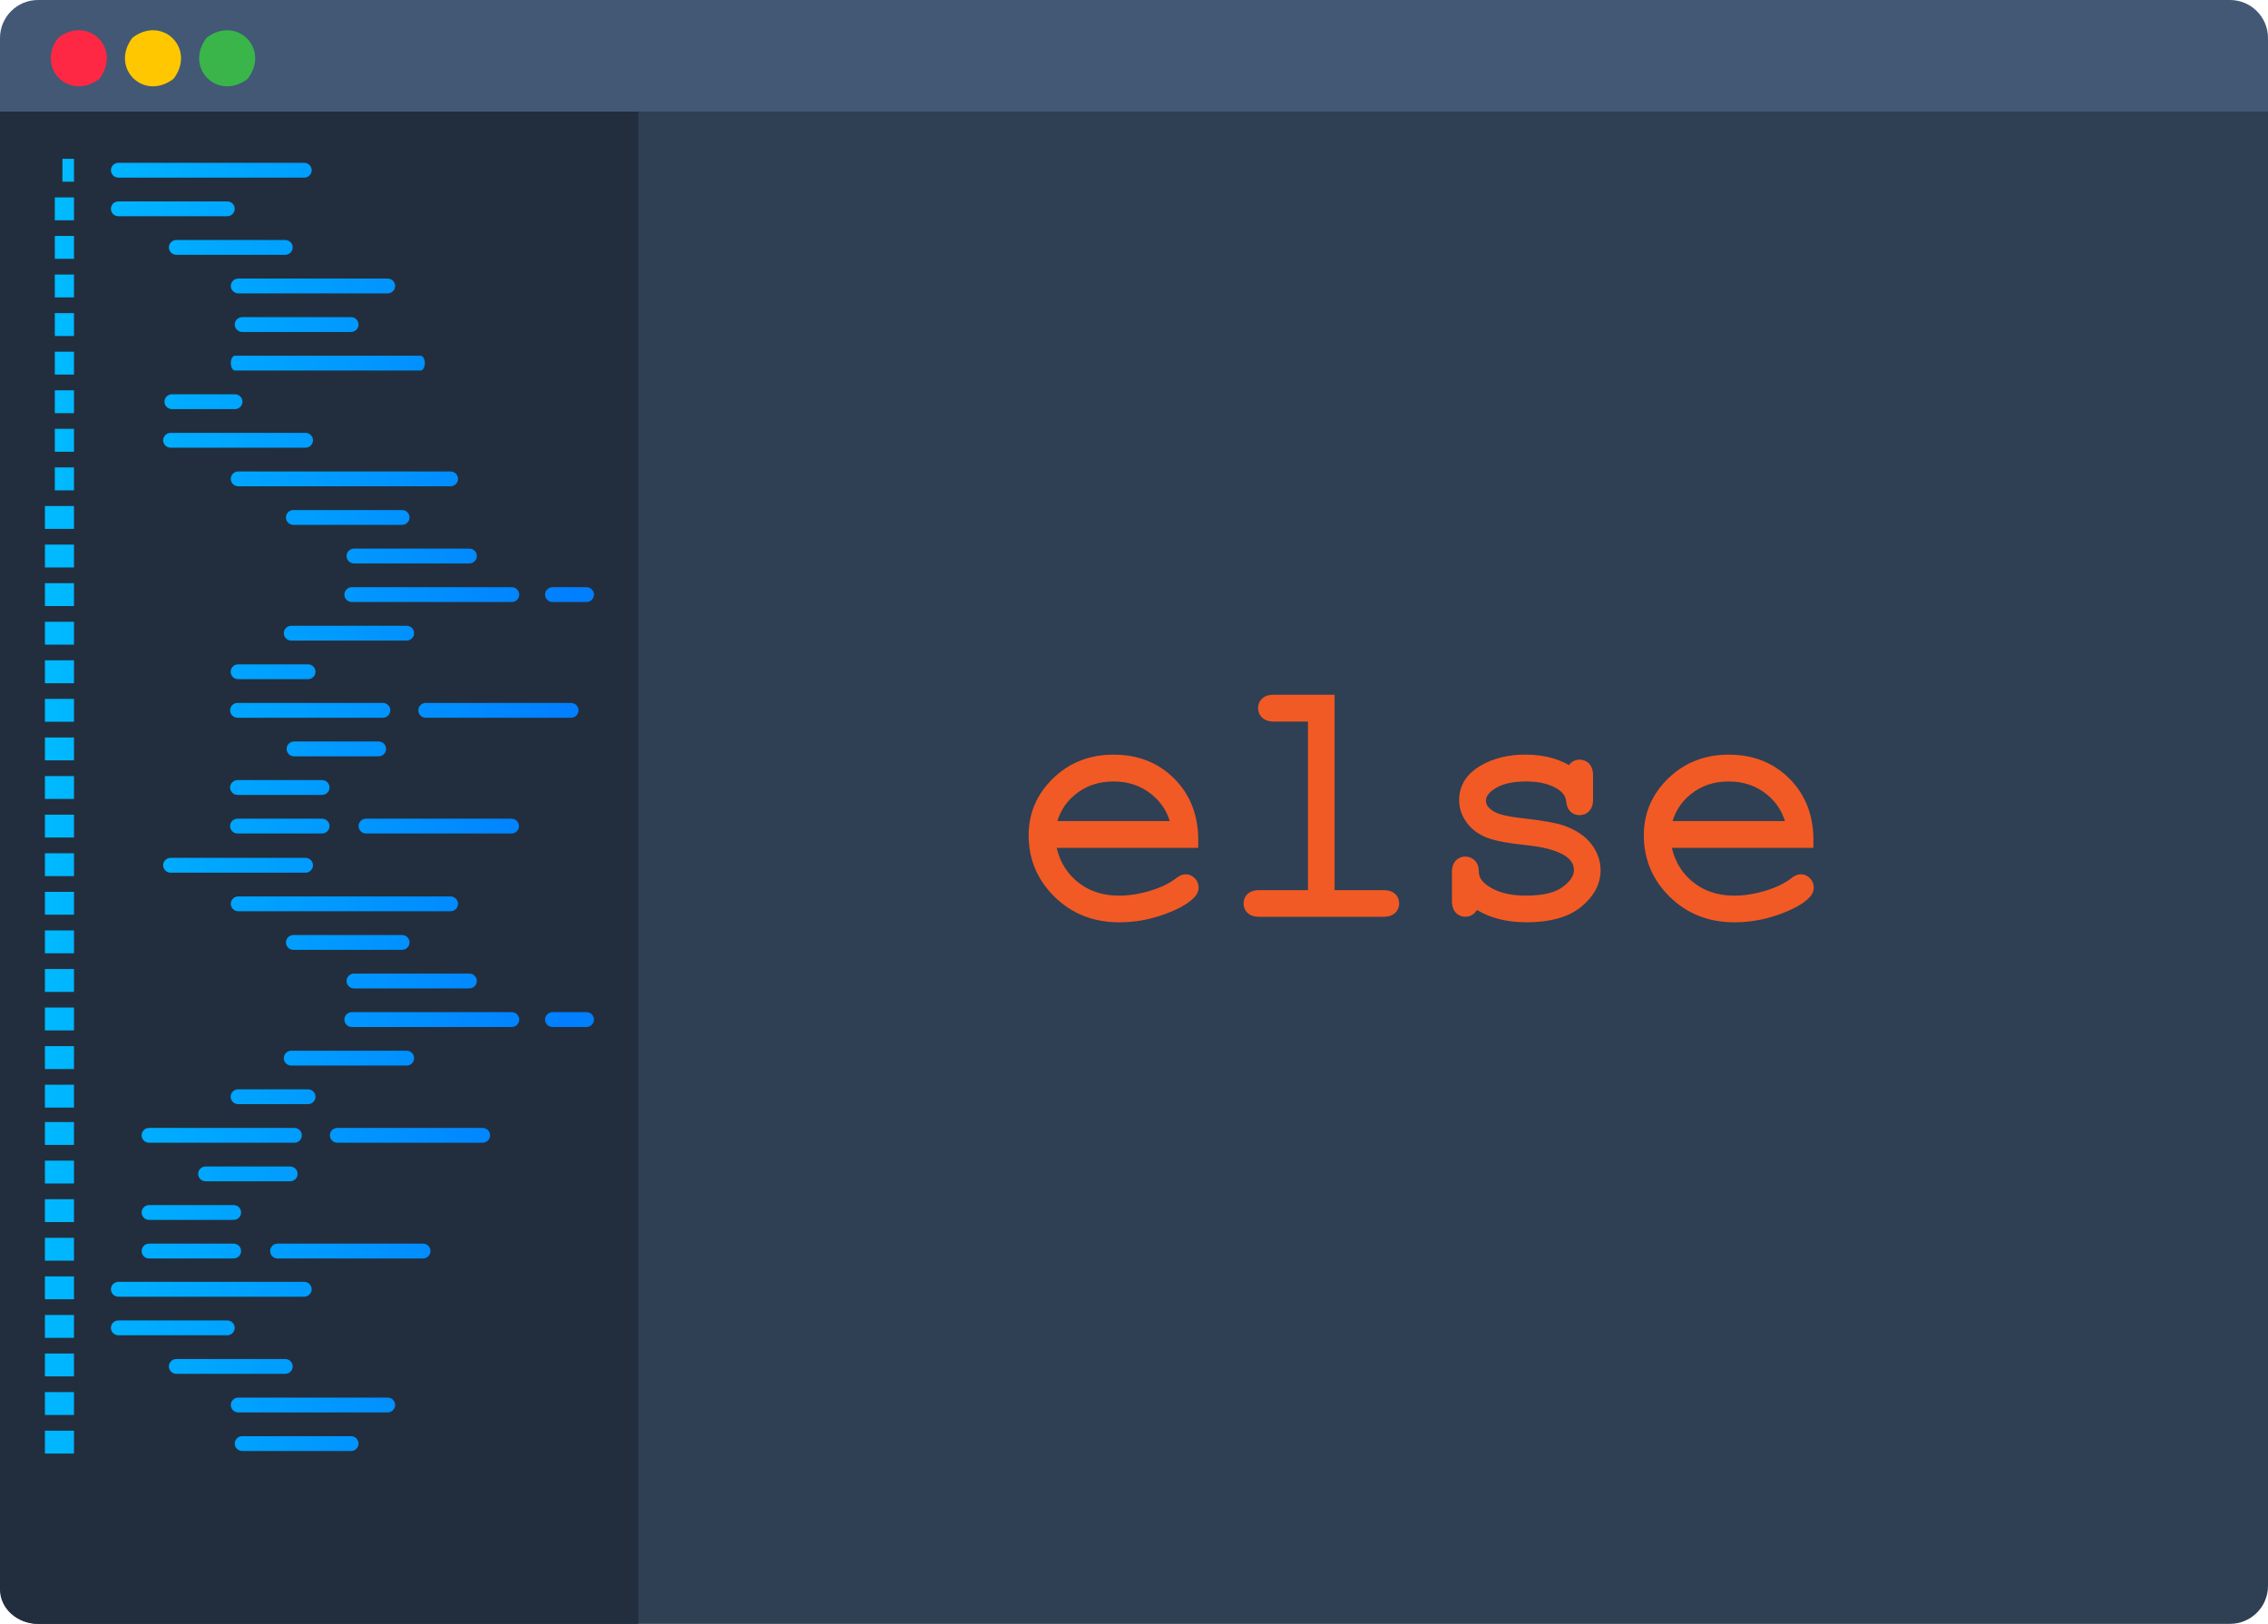<?xml version="1.0" encoding="utf-8"?>
<!-- Generator: Adobe Illustrator 25.2.0, SVG Export Plug-In . SVG Version: 6.00 Build 0)  -->
<svg version="1.1" xmlns="http://www.w3.org/2000/svg" xmlns:xlink="http://www.w3.org/1999/xlink" x="0px" y="0px" viewBox="0 0 1792.07 1283.02" style="enable-background:new 0 0 1792.07 1283.02;" xml:space="preserve">
<style type="text/css">
	.st0{fill:#2F3F54;}
	.st1{clip-path:url(#SVGID_4_);}
	.st2{fill:url(#SVGID_5_);}
	.st3{fill:url(#SVGID_6_);}
	.st4{fill:url(#SVGID_7_);}
	.st5{fill:url(#SVGID_8_);}
	.st6{fill:url(#SVGID_9_);}
	.st7{fill:url(#SVGID_10_);}
	.st8{fill:url(#SVGID_11_);}
	.st9{fill:url(#SVGID_12_);}
	.st10{fill:url(#SVGID_13_);}
	.st11{fill:url(#SVGID_14_);}
	.st12{fill:url(#SVGID_15_);}
	.st13{fill:url(#SVGID_16_);}
	.st14{fill:url(#SVGID_17_);}
	.st15{fill:url(#SVGID_18_);}
	.st16{fill:url(#SVGID_19_);}
	.st17{fill:url(#SVGID_20_);}
	.st18{fill:url(#SVGID_21_);}
	.st19{fill:url(#SVGID_22_);}
	.st20{fill:url(#SVGID_23_);}
	.st21{fill:url(#SVGID_24_);}
	.st22{fill:url(#SVGID_25_);}
	.st23{fill:url(#SVGID_26_);}
	.st24{fill:url(#SVGID_27_);}
	.st25{fill:url(#SVGID_28_);}
	.st26{fill:url(#SVGID_29_);}
	.st27{fill:url(#SVGID_30_);}
	.st28{fill:url(#SVGID_31_);}
	.st29{fill:url(#SVGID_32_);}
	.st30{fill:url(#SVGID_33_);}
	.st31{fill:url(#SVGID_34_);}
	.st32{fill:url(#SVGID_35_);}
	.st33{fill:url(#SVGID_36_);}
	.st34{fill:url(#SVGID_37_);}
	.st35{fill:url(#SVGID_38_);}
	.st36{fill:url(#SVGID_39_);}
	.st37{fill:url(#SVGID_40_);}
	.st38{fill:url(#SVGID_41_);}
	.st39{fill:url(#SVGID_42_);}
	.st40{fill:url(#SVGID_43_);}
	.st41{fill:url(#SVGID_44_);}
	.st42{fill:url(#SVGID_45_);}
	.st43{fill:url(#SVGID_46_);}
	.st44{fill:url(#SVGID_47_);}
	.st45{fill:url(#SVGID_48_);}
	.st46{fill:url(#SVGID_49_);}
	.st47{fill:url(#SVGID_50_);}
	.st48{fill:url(#SVGID_51_);}
	.st49{fill:url(#SVGID_52_);}
	.st50{fill:url(#SVGID_53_);}
	.st51{fill:url(#SVGID_54_);}
	.st52{fill:url(#SVGID_55_);}
	.st53{fill:url(#SVGID_56_);}
	.st54{fill:url(#SVGID_57_);}
	.st55{fill:url(#SVGID_58_);}
	.st56{fill:url(#SVGID_59_);}
	.st57{fill:url(#SVGID_60_);}
	.st58{fill:url(#SVGID_61_);}
	.st59{fill:url(#SVGID_62_);}
	.st60{fill:url(#SVGID_63_);}
	.st61{fill:url(#SVGID_64_);}
	.st62{fill:url(#SVGID_65_);}
	.st63{fill:url(#SVGID_66_);}
	.st64{fill:url(#SVGID_67_);}
	.st65{fill:url(#SVGID_68_);}
	.st66{fill:url(#SVGID_69_);}
	.st67{fill:url(#SVGID_70_);}
	.st68{fill:url(#SVGID_71_);}
	.st69{fill:url(#SVGID_72_);}
	.st70{fill:url(#SVGID_73_);}
	.st71{fill:url(#SVGID_74_);}
	.st72{fill:url(#SVGID_75_);}
	.st73{fill:url(#SVGID_76_);}
	.st74{fill:url(#SVGID_77_);}
	.st75{fill:url(#SVGID_78_);}
	.st76{fill:url(#SVGID_79_);}
	.st77{fill:url(#SVGID_80_);}
	.st78{fill:url(#SVGID_81_);}
	.st79{fill:url(#SVGID_82_);}
	.st80{fill:url(#SVGID_83_);}
	.st81{fill:url(#SVGID_84_);}
	.st82{fill:url(#SVGID_85_);}
	.st83{fill:url(#SVGID_86_);}
	.st84{fill:url(#SVGID_87_);}
	.st85{fill:url(#SVGID_88_);}
	.st86{fill:#222E3D;}
	.st87{fill:url(#SVGID_89_);}
	.st88{fill:url(#SVGID_90_);}
	.st89{fill:url(#SVGID_91_);}
	.st90{fill:url(#SVGID_92_);}
	.st91{fill:url(#SVGID_93_);}
	.st92{fill:url(#SVGID_94_);}
	.st93{fill:url(#SVGID_95_);}
	.st94{fill:url(#SVGID_96_);}
	.st95{fill:url(#SVGID_97_);}
	.st96{fill:url(#SVGID_98_);}
	.st97{fill:url(#SVGID_99_);}
	.st98{fill:url(#SVGID_100_);}
	.st99{fill:url(#SVGID_101_);}
	.st100{fill:url(#SVGID_102_);}
	.st101{fill:url(#SVGID_103_);}
	.st102{fill:url(#SVGID_104_);}
	.st103{fill:url(#SVGID_105_);}
	.st104{fill:url(#SVGID_106_);}
	.st105{fill:url(#SVGID_107_);}
	.st106{fill:url(#SVGID_108_);}
	.st107{fill:url(#SVGID_109_);}
	.st108{fill:url(#SVGID_110_);}
	.st109{fill:url(#SVGID_111_);}
	.st110{fill:url(#SVGID_112_);}
	.st111{fill:url(#SVGID_113_);}
	.st112{fill:url(#SVGID_114_);}
	.st113{fill:url(#SVGID_115_);}
	.st114{fill:url(#SVGID_116_);}
	.st115{fill:url(#SVGID_117_);}
	.st116{fill:url(#SVGID_118_);}
	.st117{fill:url(#SVGID_119_);}
	.st118{fill:url(#SVGID_120_);}
	.st119{fill:url(#SVGID_121_);}
	.st120{fill:url(#SVGID_122_);}
	.st121{fill:url(#SVGID_123_);}
	.st122{fill:url(#SVGID_124_);}
	.st123{fill:url(#SVGID_125_);}
	.st124{fill:url(#SVGID_126_);}
	.st125{fill:url(#SVGID_127_);}
	.st126{fill:url(#SVGID_128_);}
	.st127{fill:url(#SVGID_129_);}
	.st128{fill:url(#SVGID_130_);}
	.st129{fill:url(#SVGID_131_);}
	.st130{fill:url(#SVGID_132_);}
	.st131{fill:url(#SVGID_133_);}
	.st132{fill:url(#SVGID_134_);}
	.st133{fill:url(#SVGID_135_);}
	.st134{fill:url(#SVGID_136_);}
	.st135{fill:url(#SVGID_137_);}
	.st136{fill:url(#SVGID_138_);}
	.st137{fill:url(#SVGID_139_);}
	.st138{fill:url(#SVGID_140_);}
	.st139{fill:url(#SVGID_141_);}
	.st140{fill:url(#SVGID_142_);}
	.st141{fill:url(#SVGID_143_);}
	.st142{fill:url(#SVGID_144_);}
	.st143{fill:url(#SVGID_145_);}
	.st144{fill:url(#SVGID_146_);}
	.st145{fill:url(#SVGID_147_);}
	.st146{fill:url(#SVGID_148_);}
	.st147{fill:url(#SVGID_149_);}
	.st148{fill:url(#SVGID_150_);}
	.st149{fill:url(#SVGID_151_);}
	.st150{fill:url(#SVGID_152_);}
	.st151{fill:url(#SVGID_153_);}
	.st152{fill:url(#SVGID_154_);}
	.st153{fill:url(#SVGID_155_);}
	.st154{fill:url(#SVGID_156_);}
	.st155{fill:url(#SVGID_157_);}
	.st156{fill:url(#SVGID_158_);}
	.st157{fill:url(#SVGID_159_);}
	.st158{fill:url(#SVGID_160_);}
	.st159{fill:url(#SVGID_161_);}
	.st160{fill:url(#SVGID_162_);}
	.st161{fill:#425875;}
	.st162{fill:#FF2844;}
	.st163{fill:#FFC700;}
	.st164{fill:#39B54A;}
	.st165{fill:#F15A24;stroke:#F15A24;stroke-width:10;stroke-miterlimit:10;}
</style>
<g id="_x2018_&#xeb;&#xee;&#xe9;_x5F_1">
	<g>
		<g>
			<defs>
				<path id="SVGID_1_" d="M1762.03,41.02H30.05C13.45,41.02,0,53.18,0,68.18v1035.91v15.14v136.63c0,15,13.45,27.15,30.05,27.15
					h1731.98c16.6,0,30.05-12.16,30.05-27.15v-136.63v-15.14V68.18C1792.07,53.18,1778.62,41.02,1762.03,41.02z"/>
			</defs>
			<clipPath id="SVGID_2_">
				<use xlink:href="#SVGID_1_" style="overflow:visible;"/>
			</clipPath>
		</g>
	</g>
	<path class="st0" d="M0,41.02v1211.94c0,16.6,13.45,30.05,30.05,30.05h1731.98c16.6,0,30.05-13.45,30.05-30.05V41.02H0z"/>
	<g>
		<defs>
			<path id="SVGID_3_" d="M1762.03,41.02H30.05C13.45,41.02,0,53.18,0,68.18v1035.91v15.14v136.63c0,15,13.45,27.15,30.05,27.15
				h1731.98c16.6,0,30.05-12.16,30.05-27.15v-136.63v-15.14V68.18C1792.07,53.18,1778.62,41.02,1762.03,41.02z"/>
		</defs>
		<clipPath id="SVGID_4_">
			<use xlink:href="#SVGID_3_" style="overflow:visible;"/>
		</clipPath>
		<g class="st1">
			<g>
				<g>
					<linearGradient id="SVGID_5_" gradientUnits="userSpaceOnUse" x1="624.83" y1="138.958" x2="1852.511" y2="775.991">
						<stop offset="0" style="stop-color:#00BDFF"/>
						<stop offset="1" style="stop-color:#017FFF"/>
					</linearGradient>
					<rect x="617.72" y="125.48" class="st2" width="13.41" height="26.54"/>
					<linearGradient id="SVGID_6_" gradientUnits="userSpaceOnUse" x1="605.584" y1="176.048" x2="1833.267" y2="813.082">
						<stop offset="0" style="stop-color:#00BDFF"/>
						<stop offset="1" style="stop-color:#017FFF"/>
					</linearGradient>
					<rect x="608.88" y="170.26" class="st3" width="22.25" height="26.55"/>
					<linearGradient id="SVGID_7_" gradientUnits="userSpaceOnUse" x1="587.276" y1="211.331" x2="1814.96" y2="848.365">
						<stop offset="0" style="stop-color:#00BDFF"/>
						<stop offset="1" style="stop-color:#017FFF"/>
					</linearGradient>
					<rect x="608.88" y="215.04" class="st4" width="22.25" height="26.54"/>
					<linearGradient id="SVGID_8_" gradientUnits="userSpaceOnUse" x1="568.969" y1="246.613" x2="1796.651" y2="883.646">
						<stop offset="0" style="stop-color:#00BDFF"/>
						<stop offset="1" style="stop-color:#017FFF"/>
					</linearGradient>
					<rect x="608.88" y="259.82" class="st5" width="22.25" height="26.55"/>
					<linearGradient id="SVGID_9_" gradientUnits="userSpaceOnUse" x1="550.661" y1="281.895" x2="1778.344" y2="918.929">
						<stop offset="0" style="stop-color:#00BDFF"/>
						<stop offset="1" style="stop-color:#017FFF"/>
					</linearGradient>
					<rect x="608.88" y="304.6" class="st6" width="22.25" height="26.55"/>
					<linearGradient id="SVGID_10_" gradientUnits="userSpaceOnUse" x1="532.353" y1="317.178" x2="1760.036" y2="954.211">
						<stop offset="0" style="stop-color:#00BDFF"/>
						<stop offset="1" style="stop-color:#017FFF"/>
					</linearGradient>
					<rect x="608.88" y="349.39" class="st7" width="22.25" height="26.55"/>
					<linearGradient id="SVGID_11_" gradientUnits="userSpaceOnUse" x1="514.046" y1="352.46" x2="1741.729" y2="989.494">
						<stop offset="0" style="stop-color:#00BDFF"/>
						<stop offset="1" style="stop-color:#017FFF"/>
					</linearGradient>
					<rect x="608.88" y="394.17" class="st8" width="22.25" height="26.54"/>
					<linearGradient id="SVGID_12_" gradientUnits="userSpaceOnUse" x1="495.738" y1="387.742" x2="1723.418" y2="1024.775">
						<stop offset="0" style="stop-color:#00BDFF"/>
						<stop offset="1" style="stop-color:#017FFF"/>
					</linearGradient>
					<rect x="608.88" y="438.95" class="st9" width="22.25" height="26.55"/>
					<linearGradient id="SVGID_13_" gradientUnits="userSpaceOnUse" x1="477.43" y1="423.025" x2="1705.116" y2="1060.06">
						<stop offset="0" style="stop-color:#00BDFF"/>
						<stop offset="1" style="stop-color:#017FFF"/>
					</linearGradient>
					<rect x="608.88" y="483.73" class="st10" width="22.25" height="26.55"/>
					<linearGradient id="SVGID_14_" gradientUnits="userSpaceOnUse" x1="457.905" y1="460.654" x2="1685.585" y2="1097.686">
						<stop offset="0" style="stop-color:#00BDFF"/>
						<stop offset="1" style="stop-color:#017FFF"/>
					</linearGradient>
					<rect x="597.4" y="528.51" class="st11" width="33.73" height="26.55"/>
					<linearGradient id="SVGID_15_" gradientUnits="userSpaceOnUse" x1="439.597" y1="495.936" x2="1667.279" y2="1132.969">
						<stop offset="0" style="stop-color:#00BDFF"/>
						<stop offset="1" style="stop-color:#017FFF"/>
					</linearGradient>
					<rect x="597.4" y="573.3" class="st12" width="33.73" height="26.55"/>
					<linearGradient id="SVGID_16_" gradientUnits="userSpaceOnUse" x1="421.29" y1="531.219" x2="1648.972" y2="1168.252">
						<stop offset="0" style="stop-color:#00BDFF"/>
						<stop offset="1" style="stop-color:#017FFF"/>
					</linearGradient>
					<rect x="597.4" y="618.08" class="st13" width="33.73" height="26.55"/>
					<linearGradient id="SVGID_17_" gradientUnits="userSpaceOnUse" x1="402.981" y1="566.501" x2="1630.664" y2="1203.534">
						<stop offset="0" style="stop-color:#00BDFF"/>
						<stop offset="1" style="stop-color:#017FFF"/>
					</linearGradient>
					<rect x="597.4" y="662.86" class="st14" width="33.73" height="26.55"/>
					<linearGradient id="SVGID_18_" gradientUnits="userSpaceOnUse" x1="384.674" y1="601.783" x2="1612.356" y2="1238.816">
						<stop offset="0" style="stop-color:#00BDFF"/>
						<stop offset="1" style="stop-color:#017FFF"/>
					</linearGradient>
					<rect x="597.4" y="707.64" class="st15" width="33.73" height="26.55"/>
					<linearGradient id="SVGID_19_" gradientUnits="userSpaceOnUse" x1="366.366" y1="637.066" x2="1594.048" y2="1274.099">
						<stop offset="0" style="stop-color:#00BDFF"/>
						<stop offset="1" style="stop-color:#017FFF"/>
					</linearGradient>
					<rect x="597.4" y="752.43" class="st16" width="33.73" height="26.55"/>
					<linearGradient id="SVGID_20_" gradientUnits="userSpaceOnUse" x1="348.058" y1="672.348" x2="1575.739" y2="1309.38">
						<stop offset="0" style="stop-color:#00BDFF"/>
						<stop offset="1" style="stop-color:#017FFF"/>
					</linearGradient>
					<rect x="597.4" y="797.21" class="st17" width="33.73" height="26.55"/>
					<linearGradient id="SVGID_21_" gradientUnits="userSpaceOnUse" x1="329.751" y1="707.63" x2="1557.435" y2="1344.665">
						<stop offset="0" style="stop-color:#00BDFF"/>
						<stop offset="1" style="stop-color:#017FFF"/>
					</linearGradient>
					<rect x="597.4" y="841.99" class="st18" width="33.73" height="26.55"/>
					<linearGradient id="SVGID_22_" gradientUnits="userSpaceOnUse" x1="311.443" y1="742.913" x2="1539.126" y2="1379.947">
						<stop offset="0" style="stop-color:#00BDFF"/>
						<stop offset="1" style="stop-color:#017FFF"/>
					</linearGradient>
					<rect x="597.4" y="886.77" class="st19" width="33.73" height="26.55"/>
					<linearGradient id="SVGID_23_" gradientUnits="userSpaceOnUse" x1="293.122" y1="778.221" x2="1520.804" y2="1415.255">
						<stop offset="0" style="stop-color:#00BDFF"/>
						<stop offset="1" style="stop-color:#017FFF"/>
					</linearGradient>
					<rect x="597.4" y="931.59" class="st20" width="33.73" height="26.54"/>
					<linearGradient id="SVGID_24_" gradientUnits="userSpaceOnUse" x1="274.814" y1="813.503" x2="1502.498" y2="1450.538">
						<stop offset="0" style="stop-color:#00BDFF"/>
						<stop offset="1" style="stop-color:#017FFF"/>
					</linearGradient>
					<rect x="597.4" y="976.37" class="st21" width="33.73" height="26.55"/>
					<linearGradient id="SVGID_25_" gradientUnits="userSpaceOnUse" x1="256.507" y1="848.786" x2="1484.187" y2="1485.819">
						<stop offset="0" style="stop-color:#00BDFF"/>
						<stop offset="1" style="stop-color:#017FFF"/>
					</linearGradient>
					<rect x="597.4" y="1021.15" class="st22" width="33.73" height="26.55"/>
					<linearGradient id="SVGID_26_" gradientUnits="userSpaceOnUse" x1="238.198" y1="884.068" x2="1465.883" y2="1521.103">
						<stop offset="0" style="stop-color:#00BDFF"/>
						<stop offset="1" style="stop-color:#017FFF"/>
					</linearGradient>
					<rect x="597.4" y="1065.93" class="st23" width="33.73" height="26.55"/>
					<linearGradient id="SVGID_27_" gradientUnits="userSpaceOnUse" x1="219.889" y1="919.35" x2="1447.572" y2="1556.383">
						<stop offset="0" style="stop-color:#00BDFF"/>
						<stop offset="1" style="stop-color:#017FFF"/>
					</linearGradient>
					<rect x="597.4" y="1110.72" class="st24" width="33.73" height="26.54"/>
					<linearGradient id="SVGID_28_" gradientUnits="userSpaceOnUse" x1="201.583" y1="954.633" x2="1429.267" y2="1591.668">
						<stop offset="0" style="stop-color:#00BDFF"/>
						<stop offset="1" style="stop-color:#017FFF"/>
					</linearGradient>
					<rect x="597.4" y="1155.5" class="st25" width="33.73" height="26.55"/>
					<linearGradient id="SVGID_29_" gradientUnits="userSpaceOnUse" x1="183.275" y1="989.915" x2="1410.958" y2="1626.949">
						<stop offset="0" style="stop-color:#00BDFF"/>
						<stop offset="1" style="stop-color:#017FFF"/>
					</linearGradient>
					<rect x="597.4" y="1200.28" class="st26" width="33.73" height="26.54"/>
					<linearGradient id="SVGID_30_" gradientUnits="userSpaceOnUse" x1="660.069" y1="71.045" x2="1887.752" y2="708.078">
						<stop offset="0" style="stop-color:#00BDFF"/>
						<stop offset="1" style="stop-color:#017FFF"/>
					</linearGradient>
					<path class="st27" d="M898.39,147.35H682.71c-4.8,0-8.69-3.85-8.69-8.6l0,0c0-4.75,3.89-8.6,8.69-8.6h215.68
						c4.8,0,8.69,3.85,8.69,8.6l0,0C907.08,143.5,903.19,147.35,898.39,147.35z"/>
					<linearGradient id="SVGID_31_" gradientUnits="userSpaceOnUse" x1="632.286" y1="124.588" x2="1859.964" y2="761.619">
						<stop offset="0" style="stop-color:#00BDFF"/>
						<stop offset="1" style="stop-color:#017FFF"/>
					</linearGradient>
					<path class="st28" d="M809.05,192.13H682.71c-4.8,0-8.69-3.85-8.69-8.6l0,0c0-4.75,3.89-8.6,8.69-8.6h126.34
						c4.8,0,8.69,3.85,8.69,8.6l0,0C817.74,188.28,813.85,192.13,809.05,192.13z"/>
					<linearGradient id="SVGID_32_" gradientUnits="userSpaceOnUse" x1="630.182" y1="128.644" x2="1857.865" y2="765.678">
						<stop offset="0" style="stop-color:#00BDFF"/>
						<stop offset="1" style="stop-color:#017FFF"/>
					</linearGradient>
					<path class="st29" d="M995.27,281.7H821.86c-4.8,0-8.69-3.85-8.69-8.6l0,0c0-4.75,3.89-8.6,8.69-8.6h173.41
						c4.8,0,8.69,3.85,8.69,8.6l0,0C1003.96,277.85,1000.07,281.7,995.27,281.7z"/>
					<linearGradient id="SVGID_33_" gradientUnits="userSpaceOnUse" x1="669.631" y1="52.618" x2="1897.316" y2="689.653">
						<stop offset="0" style="stop-color:#00BDFF"/>
						<stop offset="1" style="stop-color:#017FFF"/>
					</linearGradient>
					<path class="st30" d="M1136.99,281.7h-84.92c-4.8,0-8.69-3.85-8.69-8.6l0,0c0-4.75,3.89-8.6,8.69-8.6h84.92
						c4.8,0,8.69,3.85,8.69,8.6l0,0C1145.68,277.85,1141.79,281.7,1136.99,281.7z"/>
					<linearGradient id="SVGID_34_" gradientUnits="userSpaceOnUse" x1="548.289" y1="286.466" x2="1775.969" y2="923.499">
						<stop offset="0" style="stop-color:#00BDFF"/>
						<stop offset="1" style="stop-color:#017FFF"/>
					</linearGradient>
					<path class="st31" d="M818,416.04h-73.14c-4.8,0-8.69-3.85-8.69-8.6l0,0c0-4.75,3.89-8.6,8.69-8.6H818
						c4.8,0,8.69,3.85,8.69,8.6l0,0C826.69,412.19,822.8,416.04,818,416.04z"/>
					<linearGradient id="SVGID_35_" gradientUnits="userSpaceOnUse" x1="528.895" y1="323.842" x2="1756.583" y2="960.878">
						<stop offset="0" style="stop-color:#00BDFF"/>
						<stop offset="1" style="stop-color:#017FFF"/>
					</linearGradient>
					<path class="st32" d="M1011.95,550.39H885.88c-4.8,0-8.69-3.85-8.69-8.6l0,0c0-4.75,3.89-8.6,8.69-8.6l126.07,0
						c4.8,0,8.69,3.85,8.69,8.6l0,0C1020.64,546.54,1016.75,550.39,1011.95,550.39z"/>
					<linearGradient id="SVGID_36_" gradientUnits="userSpaceOnUse" x1="568.936" y1="246.676" x2="1796.62" y2="883.71">
						<stop offset="0" style="stop-color:#00BDFF"/>
						<stop offset="1" style="stop-color:#017FFF"/>
					</linearGradient>
					<path class="st33" d="M1208.22,550.39h-141.09c-4.8,0-8.69-3.85-8.69-8.6l0,0c0-4.75,3.89-8.6,8.69-8.6h141.09
						c4.8,0,8.69,3.85,8.69,8.6l0,0C1216.91,546.54,1213.02,550.39,1208.22,550.39z"/>
					<linearGradient id="SVGID_37_" gradientUnits="userSpaceOnUse" x1="608.759" y1="169.93" x2="1836.445" y2="806.966">
						<stop offset="0" style="stop-color:#00BDFF"/>
						<stop offset="1" style="stop-color:#017FFF"/>
					</linearGradient>
					<path class="st34" d="M1380.91,550.39h-111.03c-4.8,0-8.69-3.85-8.69-8.6l0,0c0-4.75,3.89-8.6,8.69-8.6h111.03
						c4.8,0,8.69,3.85,8.69,8.6l0,0C1389.61,546.54,1385.71,550.39,1380.91,550.39z"/>
					<linearGradient id="SVGID_38_" gradientUnits="userSpaceOnUse" x1="526.338" y1="328.771" x2="1754.021" y2="965.805">
						<stop offset="0" style="stop-color:#00BDFF"/>
						<stop offset="1" style="stop-color:#017FFF"/>
					</linearGradient>
					<path class="st35" d="M1090.11,595.17H956.22c-4.8,0-8.69-3.85-8.69-8.6l0,0c0-4.75,3.89-8.6,8.69-8.6h133.89
						c4.8,0,8.69,3.85,8.69,8.6l0,0C1098.8,591.32,1094.91,595.17,1090.11,595.17z"/>
					<linearGradient id="SVGID_39_" gradientUnits="userSpaceOnUse" x1="474.27" y1="429.112" x2="1701.956" y2="1066.148">
						<stop offset="0" style="stop-color:#00BDFF"/>
						<stop offset="1" style="stop-color:#017FFF"/>
					</linearGradient>
					<path class="st36" d="M1017.27,684.74H883.38c-4.8,0-8.69-3.85-8.69-8.6l0,0c0-4.75,3.89-8.6,8.69-8.6h133.89
						c4.8,0,8.69,3.85,8.69,8.6l0,0C1025.96,680.89,1022.07,684.74,1017.27,684.74z"/>
					<linearGradient id="SVGID_40_" gradientUnits="userSpaceOnUse" x1="416.245" y1="540.941" x2="1643.924" y2="1177.973">
						<stop offset="0" style="stop-color:#00BDFF"/>
						<stop offset="1" style="stop-color:#017FFF"/>
					</linearGradient>
					<path class="st37" d="M984.73,819.08h-98.07c-4.8,0-8.69-3.85-8.69-8.6l0,0c0-4.75,3.89-8.6,8.69-8.6h98.07
						c4.8,0,8.69,3.85,8.69,8.6l0,0C993.42,815.23,989.53,819.08,984.73,819.08z"/>
					<linearGradient id="SVGID_41_" gradientUnits="userSpaceOnUse" x1="384.016" y1="603.049" x2="1611.703" y2="1240.085">
						<stop offset="0" style="stop-color:#00BDFF"/>
						<stop offset="1" style="stop-color:#017FFF"/>
					</linearGradient>
					<path class="st38" d="M919.11,863.87h-98.07c-4.8,0-8.69-3.85-8.69-8.6l0,0c0-4.75,3.89-8.6,8.69-8.6h98.07
						c4.8,0,8.69,3.85,8.69,8.6l0,0C927.8,860.01,923.91,863.87,919.11,863.87z"/>
					<linearGradient id="SVGID_42_" gradientUnits="userSpaceOnUse" x1="365.709" y1="638.332" x2="1593.387" y2="1275.363">
						<stop offset="0" style="stop-color:#00BDFF"/>
						<stop offset="1" style="stop-color:#017FFF"/>
					</linearGradient>
					<path class="st39" d="M919.11,908.65h-98.07c-4.8,0-8.69-3.85-8.69-8.6l0,0c0-4.75,3.89-8.6,8.69-8.6h98.07
						c4.8,0,8.69,3.85,8.69,8.6l0,0C927.8,904.8,923.91,908.65,919.11,908.65z"/>
					<linearGradient id="SVGID_43_" gradientUnits="userSpaceOnUse" x1="404.853" y1="562.895" x2="1632.536" y2="1199.928">
						<stop offset="0" style="stop-color:#00BDFF"/>
						<stop offset="1" style="stop-color:#017FFF"/>
					</linearGradient>
					<path class="st40" d="M1139,908.65H970.2c-4.8,0-8.69-3.85-8.69-8.6v0c0-4.75,3.89-8.6,8.69-8.6H1139c4.8,0,8.69,3.85,8.69,8.6
						l0,0C1147.69,904.8,1143.8,908.65,1139,908.65z"/>
					<linearGradient id="SVGID_44_" gradientUnits="userSpaceOnUse" x1="444.474" y1="486.536" x2="1672.158" y2="1123.57">
						<stop offset="0" style="stop-color:#00BDFF"/>
						<stop offset="1" style="stop-color:#017FFF"/>
					</linearGradient>
					<path class="st41" d="M1302.61,908.65h-122.45c-4.8,0-8.69-3.85-8.69-8.6l0,0c0-4.75,3.89-8.6,8.69-8.6h122.45
						c4.8,0,8.69,3.85,8.69,8.6l0,0C1311.3,904.8,1307.41,908.65,1302.61,908.65z"/>
					<linearGradient id="SVGID_45_" gradientUnits="userSpaceOnUse" x1="474.74" y1="428.211" x2="1702.425" y2="1065.246">
						<stop offset="0" style="stop-color:#00BDFF"/>
						<stop offset="1" style="stop-color:#017FFF"/>
					</linearGradient>
					<path class="st42" d="M1402.06,908.65h-36.02c-4.8,0-8.69-3.85-8.69-8.6l0,0c0-4.75,3.89-8.6,8.69-8.6h36.02
						c4.8,0,8.69,3.85,8.69,8.6v0C1410.75,904.8,1406.86,908.65,1402.06,908.65z"/>
					<linearGradient id="SVGID_46_" gradientUnits="userSpaceOnUse" x1="428.112" y1="518.067" x2="1655.794" y2="1155.101">
						<stop offset="0" style="stop-color:#00BDFF"/>
						<stop offset="1" style="stop-color:#017FFF"/>
					</linearGradient>
					<path class="st43" d="M989.64,774.3H821.04c-4.8,0-8.69-3.85-8.69-8.6l0,0c0-4.75,3.89-8.6,8.69-8.6h168.59
						c4.8,0,8.69,3.85,8.69,8.6l0,0C998.33,770.45,994.44,774.3,989.64,774.3z"/>
					<linearGradient id="SVGID_47_" gradientUnits="userSpaceOnUse" x1="506.541" y1="366.919" x2="1734.224" y2="1003.953">
						<stop offset="0" style="stop-color:#00BDFF"/>
						<stop offset="1" style="stop-color:#017FFF"/>
					</linearGradient>
					<path class="st44" d="M1688.07,819.08h-653.42c-4.8,0-8.69-3.85-8.69-8.6l0,0c0-4.75,3.89-8.6,8.69-8.6h653.42
						c4.8,0,8.69,3.85,8.69,8.6l0,0C1696.77,815.23,1692.87,819.08,1688.07,819.08z"/>
					<linearGradient id="SVGID_48_" gradientUnits="userSpaceOnUse" x1="474.467" y1="428.737" x2="1702.15" y2="1065.771">
						<stop offset="0" style="stop-color:#00BDFF"/>
						<stop offset="1" style="stop-color:#017FFF"/>
					</linearGradient>
					<path class="st45" d="M1208.15,774.3h-168.6c-4.8,0-8.69-3.85-8.69-8.6l0,0c0-4.75,3.89-8.6,8.69-8.6h168.6
						c4.8,0,8.69,3.85,8.69,8.6l0,0C1216.84,770.45,1212.95,774.3,1208.15,774.3z"/>
					<linearGradient id="SVGID_49_" gradientUnits="userSpaceOnUse" x1="515.239" y1="350.158" x2="1742.922" y2="987.192">
						<stop offset="0" style="stop-color:#00BDFF"/>
						<stop offset="1" style="stop-color:#017FFF"/>
					</linearGradient>
					<path class="st46" d="M1384.55,774.3h-136.99c-4.8,0-8.69-3.85-8.69-8.6l0,0c0-4.75,3.89-8.6,8.69-8.6h136.99
						c4.8,0,8.69,3.85,8.69,8.6l0,0C1393.25,770.45,1389.35,774.3,1384.55,774.3z"/>
					<linearGradient id="SVGID_50_" gradientUnits="userSpaceOnUse" x1="437.28" y1="500.4" x2="1664.965" y2="1137.435">
						<stop offset="0" style="stop-color:#00BDFF"/>
						<stop offset="1" style="stop-color:#017FFF"/>
					</linearGradient>
					<path class="st47" d="M902.81,729.52H821.7c-4.8,0-8.69-3.85-8.69-8.6l0,0c0-4.75,3.89-8.6,8.69-8.6h81.11
						c4.8,0,8.69,3.85,8.69,8.6l0,0C911.5,725.67,907.61,729.52,902.81,729.52z"/>
					<linearGradient id="SVGID_51_" gradientUnits="userSpaceOnUse" x1="512.984" y1="354.507" x2="1740.667" y2="991.54">
						<stop offset="0" style="stop-color:#00BDFF"/>
						<stop offset="1" style="stop-color:#017FFF"/>
					</linearGradient>
					<path class="st48" d="M1139.33,639.96H953.7c-4.8,0-8.69-3.85-8.69-8.6l0,0c0-4.75,3.89-8.6,8.69-8.6h185.63
						c4.8,0,8.69,3.85,8.69,8.6l0,0C1148.03,636.1,1144.13,639.96,1139.33,639.96z"/>
					<linearGradient id="SVGID_52_" gradientUnits="userSpaceOnUse" x1="572.721" y1="239.38" x2="1800.405" y2="876.414">
						<stop offset="0" style="stop-color:#00BDFF"/>
						<stop offset="1" style="stop-color:#017FFF"/>
					</linearGradient>
					<path class="st49" d="M1347.14,595.17H1136.5c-4.8,0-8.69-3.85-8.69-8.6l0,0c0-4.75,3.89-8.6,8.69-8.6h210.63
						c4.8,0,8.69,3.85,8.69,8.6l0,0C1355.83,591.32,1351.94,595.17,1347.14,595.17z"/>
					<linearGradient id="SVGID_53_" gradientUnits="userSpaceOnUse" x1="618.836" y1="150.509" x2="1846.519" y2="787.543">
						<stop offset="0" style="stop-color:#00BDFF"/>
						<stop offset="1" style="stop-color:#017FFF"/>
					</linearGradient>
					<path class="st50" d="M1531.01,595.17H1387.4c-4.8,0-8.69-3.85-8.69-8.6l0,0c0-4.75,3.89-8.6,8.69-8.6h143.61
						c4.8,0,8.69,3.85,8.69,8.6l0,0C1539.71,591.32,1535.81,595.17,1531.01,595.17z"/>
					<linearGradient id="SVGID_54_" gradientUnits="userSpaceOnUse" x1="812.888" y1="-223.466" x2="2040.572" y2="413.569">
						<stop offset="0" style="stop-color:#00BDFF"/>
						<stop offset="1" style="stop-color:#017FFF"/>
					</linearGradient>
					<path class="st51" d="M1624.26,192.13h-54.02c-4.8,0-8.69-3.85-8.69-8.6l0,0c0-4.75,3.89-8.6,8.69-8.6h54.02
						c4.8,0,8.69,3.85,8.69,8.6l0,0C1632.95,188.28,1629.06,192.13,1624.26,192.13z"/>
					<linearGradient id="SVGID_55_" gradientUnits="userSpaceOnUse" x1="759.92" y1="-121.384" x2="1987.602" y2="515.649">
						<stop offset="0" style="stop-color:#00BDFF"/>
						<stop offset="1" style="stop-color:#017FFF"/>
					</linearGradient>
					<path class="st52" d="M1685.69,326.48h-158.46c-4.8,0-8.69-3.85-8.69-8.6l0,0c0-4.75,3.89-8.6,8.69-8.6h158.46
						c4.8,0,8.69,3.85,8.69,8.6l0,0C1694.38,322.63,1690.49,326.48,1685.69,326.48z"/>
					<linearGradient id="SVGID_56_" gradientUnits="userSpaceOnUse" x1="729.133" y1="-62.053" x2="1956.814" y2="574.98">
						<stop offset="0" style="stop-color:#00BDFF"/>
						<stop offset="1" style="stop-color:#017FFF"/>
					</linearGradient>
					<path class="st53" d="M1485.98,326.48h-49.31c-4.8,0-8.69-3.85-8.69-8.6l0,0c0-4.75,3.89-8.6,8.69-8.6h49.31
						c4.8,0,8.69,3.85,8.69,8.6l0,0C1494.67,322.63,1490.78,326.48,1485.98,326.48z"/>
					<linearGradient id="SVGID_57_" gradientUnits="userSpaceOnUse" x1="585.15" y1="215.423" x2="1812.834" y2="852.458">
						<stop offset="0" style="stop-color:#00BDFF"/>
						<stop offset="1" style="stop-color:#017FFF"/>
					</linearGradient>
					<path class="st54" d="M1142.6,505.61h-29.58c-4.8,0-8.69-3.85-8.69-8.6l0,0c0-4.75,3.89-8.6,8.69-8.6h29.58
						c4.8,0,8.69,3.85,8.69,8.6l0,0C1151.29,501.76,1147.4,505.61,1142.6,505.61z"/>
					<linearGradient id="SVGID_58_" gradientUnits="userSpaceOnUse" x1="637.491" y1="114.56" x2="1865.175" y2="751.594">
						<stop offset="0" style="stop-color:#00BDFF"/>
						<stop offset="1" style="stop-color:#017FFF"/>
					</linearGradient>
					<path class="st55" d="M1480.55,550.39h-39.42c-4.8,0-8.69-3.85-8.69-8.6l0,0c0-4.75,3.89-8.6,8.69-8.6h39.42
						c4.8,0,8.69,3.85,8.69,8.6l0,0C1489.24,546.54,1485.35,550.39,1480.55,550.39z"/>
					<linearGradient id="SVGID_59_" gradientUnits="userSpaceOnUse" x1="646.557" y1="97.08" x2="1874.239" y2="734.113">
						<stop offset="0" style="stop-color:#00BDFF"/>
						<stop offset="1" style="stop-color:#017FFF"/>
					</linearGradient>
					<path class="st56" d="M1609.61,595.17h-39.43c-4.8,0-8.69-3.85-8.69-8.6l0,0c0-4.75,3.89-8.6,8.69-8.6h39.43
						c4.8,0,8.69,3.85,8.69,8.6l0,0C1618.3,591.32,1614.41,595.17,1609.61,595.17z"/>
					<linearGradient id="SVGID_60_" gradientUnits="userSpaceOnUse" x1="546.892" y1="289.155" x2="1774.574" y2="926.188">
						<stop offset="0" style="stop-color:#00BDFF"/>
						<stop offset="1" style="stop-color:#017FFF"/>
					</linearGradient>
					<path class="st57" d="M1226.08,639.96h-39.42c-4.8,0-8.69-3.85-8.69-8.6l0,0c0-4.75,3.89-8.6,8.69-8.6h39.42
						c4.8,0,8.69,3.85,8.69,8.6l0,0C1234.77,636.1,1230.88,639.96,1226.08,639.96z"/>
					<linearGradient id="SVGID_61_" gradientUnits="userSpaceOnUse" x1="543.474" y1="295.745" x2="1771.159" y2="932.78">
						<stop offset="0" style="stop-color:#00BDFF"/>
						<stop offset="1" style="stop-color:#017FFF"/>
					</linearGradient>
					<path class="st58" d="M1468.87,774.3h-39.42c-4.8,0-8.69-3.85-8.69-8.6l0,0c0-4.75,3.89-8.6,8.69-8.6h39.42
						c4.8,0,8.69,3.85,8.69,8.6l0,0C1477.57,770.45,1473.67,774.3,1468.87,774.3z"/>
					<linearGradient id="SVGID_62_" gradientUnits="userSpaceOnUse" x1="780.946" y1="-161.907" x2="2008.628" y2="475.126">
						<stop offset="0" style="stop-color:#00BDFF"/>
						<stop offset="1" style="stop-color:#017FFF"/>
					</linearGradient>
					<path class="st59" d="M1509.84,192.13H1383.5c-4.8,0-8.69-3.85-8.69-8.6l0,0c0-4.75,3.89-8.6,8.69-8.6h126.35
						c4.8,0,8.69,3.85,8.69,8.6l0,0C1518.54,188.28,1514.64,192.13,1509.84,192.13z"/>
					<linearGradient id="SVGID_63_" gradientUnits="userSpaceOnUse" x1="628.253" y1="132.363" x2="1855.933" y2="769.395">
						<stop offset="0" style="stop-color:#00BDFF"/>
						<stop offset="1" style="stop-color:#017FFF"/>
					</linearGradient>
					<path class="st60" d="M876.34,236.92H749.99c-4.8,0-8.69-3.85-8.69-8.6l0,0c0-4.75,3.89-8.6,8.69-8.6h126.35
						c4.8,0,8.69,3.85,8.69,8.6l0,0C885.03,233.06,881.14,236.92,876.34,236.92z"/>
					<linearGradient id="SVGID_64_" gradientUnits="userSpaceOnUse" x1="607.853" y1="171.676" x2="1835.536" y2="808.71">
						<stop offset="0" style="stop-color:#00BDFF"/>
						<stop offset="1" style="stop-color:#017FFF"/>
					</linearGradient>
					<path class="st61" d="M952.78,326.48H826.44c-4.8,0-8.69-3.85-8.69-8.6l0,0c0-4.75,3.89-8.6,8.69-8.6h126.34
						c4.8,0,8.69,3.85,8.69,8.6l0,0C961.48,322.63,957.58,326.48,952.78,326.48z"/>
					<linearGradient id="SVGID_65_" gradientUnits="userSpaceOnUse" x1="708.325" y1="-21.952" x2="1936.007" y2="615.082">
						<stop offset="0" style="stop-color:#00BDFF"/>
						<stop offset="1" style="stop-color:#017FFF"/>
					</linearGradient>
					<path class="st62" d="M1321.52,192.13H887.13c-4.8,0-8.69-3.85-8.69-8.6l0,0c0-4.75,3.89-8.6,8.69-8.6h434.39
						c4.8,0,8.69,3.85,8.69,8.6l0,0C1330.21,188.28,1326.32,192.13,1321.52,192.13z"/>
					<linearGradient id="SVGID_66_" gradientUnits="userSpaceOnUse" x1="673.469" y1="45.218" x2="1901.153" y2="682.252">
						<stop offset="0" style="stop-color:#00BDFF"/>
						<stop offset="1" style="stop-color:#017FFF"/>
					</linearGradient>
					<path class="st63" d="M1385.21,326.48h-372.56c-4.8,0-8.69-3.85-8.69-8.6l0,0c0-4.75,3.89-8.6,8.69-8.6h372.56
						c4.8,0,8.69,3.85,8.69,8.6l0,0C1393.91,322.63,1390.01,326.48,1385.21,326.48z"/>
					<linearGradient id="SVGID_67_" gradientUnits="userSpaceOnUse" x1="538.504" y1="305.323" x2="1766.186" y2="942.356">
						<stop offset="0" style="stop-color:#00BDFF"/>
						<stop offset="1" style="stop-color:#017FFF"/>
					</linearGradient>
					<path class="st64" d="M899.87,460.83H743.34c-4.8,0-8.69-3.85-8.69-8.6l0,0c0-4.75,3.89-8.6,8.69-8.6h156.53
						c4.8,0,8.69,3.85,8.69,8.6l0,0C908.57,456.98,904.67,460.83,899.87,460.83z"/>
					<linearGradient id="SVGID_68_" gradientUnits="userSpaceOnUse" x1="546.385" y1="290.133" x2="1774.068" y2="927.167">
						<stop offset="0" style="stop-color:#00BDFF"/>
						<stop offset="1" style="stop-color:#017FFF"/>
					</linearGradient>
					<path class="st65" d="M1068.27,505.61H821.86c-4.8,0-8.69-3.85-8.69-8.6l0,0c0-4.75,3.89-8.6,8.69-8.6h246.41
						c4.8,0,8.69,3.85,8.69,8.6l0,0C1076.96,501.76,1073.07,505.61,1068.27,505.61z"/>
					<linearGradient id="SVGID_69_" gradientUnits="userSpaceOnUse" x1="607.747" y1="171.878" x2="1835.43" y2="808.911">
						<stop offset="0" style="stop-color:#00BDFF"/>
						<stop offset="1" style="stop-color:#017FFF"/>
					</linearGradient>
					<path class="st66" d="M1334.3,460.83H961.75c-4.8,0-8.69-3.85-8.69-8.6l0,0c0-4.75,3.89-8.6,8.69-8.6h372.56
						c4.8,0,8.69,3.85,8.69,8.6l0,0C1343,456.98,1339.1,460.83,1334.3,460.83z"/>
					<linearGradient id="SVGID_70_" gradientUnits="userSpaceOnUse" x1="605.22" y1="176.752" x2="1832.903" y2="813.786">
						<stop offset="0" style="stop-color:#00BDFF"/>
						<stop offset="1" style="stop-color:#017FFF"/>
					</linearGradient>
					<path class="st67" d="M1688.07,639.96h-413.51c-4.8,0-8.69-3.85-8.69-8.6l0,0c0-4.75,3.89-8.6,8.69-8.6h413.51
						c4.8,0,8.69,3.85,8.69,8.6l0,0C1696.77,636.1,1692.87,639.96,1688.07,639.96z"/>
					<linearGradient id="SVGID_71_" gradientUnits="userSpaceOnUse" x1="616.152" y1="155.681" x2="1843.834" y2="792.714">
						<stop offset="0" style="stop-color:#00BDFF"/>
						<stop offset="1" style="stop-color:#017FFF"/>
					</linearGradient>
					<path class="st68" d="M1208.22,371.26H821.86c-4.8,0-8.69-3.85-8.69-8.6l0,0c0-4.75,3.89-8.6,8.69-8.6h386.36
						c4.8,0,8.69,3.85,8.69,8.6l0,0C1216.91,367.41,1213.02,371.26,1208.22,371.26z"/>
				</g>
				<linearGradient id="SVGID_72_" gradientUnits="userSpaceOnUse" x1="326.273" y1="714.332" x2="1553.96" y2="1351.368">
					<stop offset="0" style="stop-color:#00BDFF"/>
					<stop offset="1" style="stop-color:#017FFF"/>
				</linearGradient>
				<path class="st69" d="M1011.95,1046.02H885.88c-4.8,0-8.69-3.85-8.69-8.6l0,0c0-4.75,3.89-8.6,8.69-8.6l126.07,0
					c4.8,0,8.69,3.85,8.69,8.6l0,0C1020.64,1042.17,1016.75,1046.02,1011.95,1046.02z"/>
				<linearGradient id="SVGID_73_" gradientUnits="userSpaceOnUse" x1="366.314" y1="637.166" x2="1593.997" y2="1274.2">
					<stop offset="0" style="stop-color:#00BDFF"/>
					<stop offset="1" style="stop-color:#017FFF"/>
				</linearGradient>
				<path class="st70" d="M1208.22,1046.02h-141.09c-4.8,0-8.69-3.85-8.69-8.6l0,0c0-4.75,3.89-8.6,8.69-8.6h141.09
					c4.8,0,8.69,3.85,8.69,8.6l0,0C1216.91,1042.17,1213.02,1046.02,1208.22,1046.02z"/>
				<linearGradient id="SVGID_74_" gradientUnits="userSpaceOnUse" x1="406.137" y1="560.42" x2="1633.823" y2="1197.456">
					<stop offset="0" style="stop-color:#00BDFF"/>
					<stop offset="1" style="stop-color:#017FFF"/>
				</linearGradient>
				<path class="st71" d="M1380.91,1046.02h-111.03c-4.8,0-8.69-3.85-8.69-8.6l0,0c0-4.75,3.89-8.6,8.69-8.6h111.03
					c4.8,0,8.69,3.85,8.69,8.6l0,0C1389.61,1042.17,1385.71,1046.02,1380.91,1046.02z"/>
				<linearGradient id="SVGID_75_" gradientUnits="userSpaceOnUse" x1="323.715" y1="719.261" x2="1551.398" y2="1356.295">
					<stop offset="0" style="stop-color:#00BDFF"/>
					<stop offset="1" style="stop-color:#017FFF"/>
				</linearGradient>
				<path class="st72" d="M1090.11,1090.8H956.22c-4.8,0-8.69-3.85-8.69-8.6l0,0c0-4.75,3.89-8.6,8.69-8.6h133.89
					c4.8,0,8.69,3.85,8.69,8.6l0,0C1098.8,1086.95,1094.91,1090.8,1090.11,1090.8z"/>
				<linearGradient id="SVGID_76_" gradientUnits="userSpaceOnUse" x1="271.648" y1="819.603" x2="1499.334" y2="1456.638">
					<stop offset="0" style="stop-color:#00BDFF"/>
					<stop offset="1" style="stop-color:#017FFF"/>
				</linearGradient>
				<path class="st73" d="M1017.27,1180.37H883.38c-4.8,0-8.69-3.85-8.69-8.6l0,0c0-4.75,3.89-8.6,8.69-8.6h133.89
					c4.8,0,8.69,3.85,8.69,8.6l0,0C1025.96,1176.51,1022.07,1180.37,1017.27,1180.37z"/>
				<linearGradient id="SVGID_77_" gradientUnits="userSpaceOnUse" x1="234.658" y1="890.89" x2="1462.342" y2="1527.925">
					<stop offset="0" style="stop-color:#00BDFF"/>
					<stop offset="1" style="stop-color:#017FFF"/>
				</linearGradient>
				<path class="st74" d="M902.81,1225.15H821.7c-4.8,0-8.69-3.85-8.69-8.6l0,0c0-4.75,3.89-8.6,8.69-8.6h81.11
					c4.8,0,8.69,3.85,8.69,8.6l0,0C911.5,1221.3,907.61,1225.15,902.81,1225.15z"/>
				<linearGradient id="SVGID_78_" gradientUnits="userSpaceOnUse" x1="310.361" y1="744.997" x2="1538.044" y2="1382.03">
					<stop offset="0" style="stop-color:#00BDFF"/>
					<stop offset="1" style="stop-color:#017FFF"/>
				</linearGradient>
				<path class="st75" d="M1139.33,1135.58H953.7c-4.8,0-8.69-3.85-8.69-8.6l0,0c0-4.75,3.89-8.6,8.69-8.6h185.63
					c4.8,0,8.69,3.85,8.69,8.6l0,0C1148.03,1131.73,1144.13,1135.58,1139.33,1135.58z"/>
				<linearGradient id="SVGID_79_" gradientUnits="userSpaceOnUse" x1="370.099" y1="629.87" x2="1597.782" y2="1266.904">
					<stop offset="0" style="stop-color:#00BDFF"/>
					<stop offset="1" style="stop-color:#017FFF"/>
				</linearGradient>
				<path class="st76" d="M1347.14,1090.8H1136.5c-4.8,0-8.69-3.85-8.69-8.6l0,0c0-4.75,3.89-8.6,8.69-8.6h210.63
					c4.8,0,8.69,3.85,8.69,8.6l0,0C1355.83,1086.95,1351.94,1090.8,1347.14,1090.8z"/>
				<linearGradient id="SVGID_80_" gradientUnits="userSpaceOnUse" x1="416.214" y1="540.999" x2="1643.897" y2="1178.033">
					<stop offset="0" style="stop-color:#00BDFF"/>
					<stop offset="1" style="stop-color:#017FFF"/>
				</linearGradient>
				<path class="st77" d="M1531.01,1090.8H1387.4c-4.8,0-8.69-3.85-8.69-8.6l0,0c0-4.75,3.89-8.6,8.69-8.6h143.61
					c4.8,0,8.69,3.85,8.69,8.6l0,0C1539.71,1086.95,1535.81,1090.8,1531.01,1090.8z"/>
				<linearGradient id="SVGID_81_" gradientUnits="userSpaceOnUse" x1="382.528" y1="605.914" x2="1610.212" y2="1242.948">
					<stop offset="0" style="stop-color:#00BDFF"/>
					<stop offset="1" style="stop-color:#017FFF"/>
				</linearGradient>
				<path class="st78" d="M1142.6,1001.24h-29.58c-4.8,0-8.69-3.85-8.69-8.6l0,0c0-4.75,3.89-8.6,8.69-8.6h29.58
					c4.8,0,8.69,3.85,8.69,8.6l0,0C1151.29,997.39,1147.4,1001.24,1142.6,1001.24z"/>
				<linearGradient id="SVGID_82_" gradientUnits="userSpaceOnUse" x1="434.865" y1="505.048" x2="1662.549" y2="1142.083">
					<stop offset="0" style="stop-color:#00BDFF"/>
					<stop offset="1" style="stop-color:#017FFF"/>
				</linearGradient>
				<path class="st79" d="M1480.55,1046.02h-39.42c-4.8,0-8.69-3.85-8.69-8.6l0,0c0-4.75,3.89-8.6,8.69-8.6h39.42
					c4.8,0,8.69,3.85,8.69,8.6l0,0C1489.24,1042.17,1485.35,1046.02,1480.55,1046.02z"/>
				<linearGradient id="SVGID_83_" gradientUnits="userSpaceOnUse" x1="443.937" y1="487.571" x2="1671.619" y2="1124.604">
					<stop offset="0" style="stop-color:#00BDFF"/>
					<stop offset="1" style="stop-color:#017FFF"/>
				</linearGradient>
				<path class="st80" d="M1609.61,1090.8h-39.43c-4.8,0-8.69-3.85-8.69-8.6l0,0c0-4.75,3.89-8.6,8.69-8.6h39.43
					c4.8,0,8.69,3.85,8.69,8.6l0,0C1618.3,1086.95,1614.41,1090.8,1609.61,1090.8z"/>
				<linearGradient id="SVGID_84_" gradientUnits="userSpaceOnUse" x1="344.272" y1="679.646" x2="1571.954" y2="1316.679">
					<stop offset="0" style="stop-color:#00BDFF"/>
					<stop offset="1" style="stop-color:#017FFF"/>
				</linearGradient>
				<path class="st81" d="M1226.08,1135.58h-39.42c-4.8,0-8.69-3.85-8.69-8.6l0,0c0-4.75,3.89-8.6,8.69-8.6h39.42
					c4.8,0,8.69,3.85,8.69,8.6l0,0C1234.77,1131.73,1230.88,1135.58,1226.08,1135.58z"/>
				<linearGradient id="SVGID_85_" gradientUnits="userSpaceOnUse" x1="335.882" y1="695.813" x2="1563.565" y2="1332.847">
					<stop offset="0" style="stop-color:#00BDFF"/>
					<stop offset="1" style="stop-color:#017FFF"/>
				</linearGradient>
				<path class="st82" d="M899.87,956.46H743.34c-4.8,0-8.69-3.85-8.69-8.6l0,0c0-4.75,3.89-8.6,8.69-8.6h156.53
					c4.8,0,8.69,3.85,8.69,8.6l0,0C908.57,952.6,904.67,956.46,899.87,956.46z"/>
				<linearGradient id="SVGID_86_" gradientUnits="userSpaceOnUse" x1="343.764" y1="680.624" x2="1571.447" y2="1317.658">
					<stop offset="0" style="stop-color:#00BDFF"/>
					<stop offset="1" style="stop-color:#017FFF"/>
				</linearGradient>
				<path class="st83" d="M1068.27,1001.24H821.86c-4.8,0-8.69-3.85-8.69-8.6l0,0c0-4.75,3.89-8.6,8.69-8.6h246.41
					c4.8,0,8.69,3.85,8.69,8.6l0,0C1076.96,997.39,1073.07,1001.24,1068.27,1001.24z"/>
				<linearGradient id="SVGID_87_" gradientUnits="userSpaceOnUse" x1="405.126" y1="562.368" x2="1632.808" y2="1199.402">
					<stop offset="0" style="stop-color:#00BDFF"/>
					<stop offset="1" style="stop-color:#017FFF"/>
				</linearGradient>
				<path class="st84" d="M1334.3,956.46H961.75c-4.8,0-8.69-3.85-8.69-8.6l0,0c0-4.75,3.89-8.6,8.69-8.6h372.56
					c4.8,0,8.69,3.85,8.69,8.6l0,0C1343,952.6,1339.1,956.46,1334.3,956.46z"/>
				<linearGradient id="SVGID_88_" gradientUnits="userSpaceOnUse" x1="402.597" y1="567.242" x2="1630.28" y2="1204.276">
					<stop offset="0" style="stop-color:#00BDFF"/>
					<stop offset="1" style="stop-color:#017FFF"/>
				</linearGradient>
				<path class="st85" d="M1688.07,1135.58h-413.51c-4.8,0-8.69-3.85-8.69-8.6l0,0c0-4.75,3.89-8.6,8.69-8.6h413.51
					c4.8,0,8.69,3.85,8.69,8.6l0,0C1696.77,1131.73,1692.87,1135.58,1688.07,1135.58z"/>
			</g>
			<rect x="-7.14" y="-14.32" class="st86" width="511.56" height="1380.95"/>
			<g>
				<linearGradient id="SVGID_89_" gradientUnits="userSpaceOnUse" x1="27.778" y1="133.685" x2="463.788" y2="147.454">
					<stop offset="0" style="stop-color:#00BDFF"/>
					<stop offset="1" style="stop-color:#017FFF"/>
				</linearGradient>
				<rect x="49.33" y="125.48" class="st87" width="9.13" height="18.07"/>
				<linearGradient id="SVGID_90_" gradientUnits="userSpaceOnUse" x1="26.813" y1="164.231" x2="462.825" y2="178">
					<stop offset="0" style="stop-color:#00BDFF"/>
					<stop offset="1" style="stop-color:#017FFF"/>
				</linearGradient>
				<rect x="43.31" y="155.96" class="st88" width="15.15" height="18.07"/>
				<linearGradient id="SVGID_91_" gradientUnits="userSpaceOnUse" x1="25.851" y1="194.682" x2="461.863" y2="208.451">
					<stop offset="0" style="stop-color:#00BDFF"/>
					<stop offset="1" style="stop-color:#017FFF"/>
				</linearGradient>
				<rect x="43.31" y="186.44" class="st89" width="15.15" height="18.07"/>
				<linearGradient id="SVGID_92_" gradientUnits="userSpaceOnUse" x1="24.89" y1="225.133" x2="460.902" y2="238.901">
					<stop offset="0" style="stop-color:#00BDFF"/>
					<stop offset="1" style="stop-color:#017FFF"/>
				</linearGradient>
				<rect x="43.31" y="216.92" class="st90" width="15.15" height="18.07"/>
				<linearGradient id="SVGID_93_" gradientUnits="userSpaceOnUse" x1="23.928" y1="255.583" x2="459.94" y2="269.352">
					<stop offset="0" style="stop-color:#00BDFF"/>
					<stop offset="1" style="stop-color:#017FFF"/>
				</linearGradient>
				<rect x="43.31" y="247.4" class="st91" width="15.15" height="18.07"/>
				<linearGradient id="SVGID_94_" gradientUnits="userSpaceOnUse" x1="22.966" y1="286.034" x2="458.979" y2="299.803">
					<stop offset="0" style="stop-color:#00BDFF"/>
					<stop offset="1" style="stop-color:#017FFF"/>
				</linearGradient>
				<rect x="43.31" y="277.88" class="st92" width="15.15" height="18.07"/>
				<linearGradient id="SVGID_95_" gradientUnits="userSpaceOnUse" x1="22.005" y1="316.485" x2="458.017" y2="330.254">
					<stop offset="0" style="stop-color:#00BDFF"/>
					<stop offset="1" style="stop-color:#017FFF"/>
				</linearGradient>
				<rect x="43.31" y="308.36" class="st93" width="15.15" height="18.07"/>
				<linearGradient id="SVGID_96_" gradientUnits="userSpaceOnUse" x1="21.043" y1="346.936" x2="457.056" y2="360.705">
					<stop offset="0" style="stop-color:#00BDFF"/>
					<stop offset="1" style="stop-color:#017FFF"/>
				</linearGradient>
				<rect x="43.31" y="338.84" class="st94" width="15.15" height="18.07"/>
				<linearGradient id="SVGID_97_" gradientUnits="userSpaceOnUse" x1="20.082" y1="377.387" x2="456.093" y2="391.156">
					<stop offset="0" style="stop-color:#00BDFF"/>
					<stop offset="1" style="stop-color:#017FFF"/>
				</linearGradient>
				<rect x="43.31" y="369.33" class="st95" width="15.15" height="18.07"/>
				<linearGradient id="SVGID_98_" gradientUnits="userSpaceOnUse" x1="19.116" y1="407.961" x2="455.127" y2="421.729">
					<stop offset="0" style="stop-color:#00BDFF"/>
					<stop offset="1" style="stop-color:#017FFF"/>
				</linearGradient>
				<rect x="35.5" y="399.81" class="st96" width="22.96" height="18.07"/>
				<linearGradient id="SVGID_99_" gradientUnits="userSpaceOnUse" x1="18.155" y1="438.411" x2="454.165" y2="452.18">
					<stop offset="0" style="stop-color:#00BDFF"/>
					<stop offset="1" style="stop-color:#017FFF"/>
				</linearGradient>
				<rect x="35.5" y="430.29" class="st97" width="22.96" height="18.07"/>
				<linearGradient id="SVGID_100_" gradientUnits="userSpaceOnUse" x1="17.193" y1="468.862" x2="453.204" y2="482.631">
					<stop offset="0" style="stop-color:#00BDFF"/>
					<stop offset="1" style="stop-color:#017FFF"/>
				</linearGradient>
				<rect x="35.5" y="460.77" class="st98" width="22.96" height="18.07"/>
				<linearGradient id="SVGID_101_" gradientUnits="userSpaceOnUse" x1="16.232" y1="499.313" x2="452.242" y2="513.082">
					<stop offset="0" style="stop-color:#00BDFF"/>
					<stop offset="1" style="stop-color:#017FFF"/>
				</linearGradient>
				<rect x="35.5" y="491.25" class="st99" width="22.96" height="18.07"/>
				<linearGradient id="SVGID_102_" gradientUnits="userSpaceOnUse" x1="15.27" y1="529.764" x2="451.28" y2="543.533">
					<stop offset="0" style="stop-color:#00BDFF"/>
					<stop offset="1" style="stop-color:#017FFF"/>
				</linearGradient>
				<rect x="35.5" y="521.73" class="st100" width="22.96" height="18.07"/>
				<linearGradient id="SVGID_103_" gradientUnits="userSpaceOnUse" x1="14.308" y1="560.215" x2="450.321" y2="573.984">
					<stop offset="0" style="stop-color:#00BDFF"/>
					<stop offset="1" style="stop-color:#017FFF"/>
				</linearGradient>
				<rect x="35.5" y="552.21" class="st101" width="22.96" height="18.07"/>
				<linearGradient id="SVGID_104_" gradientUnits="userSpaceOnUse" x1="13.347" y1="590.665" x2="449.359" y2="604.434">
					<stop offset="0" style="stop-color:#00BDFF"/>
					<stop offset="1" style="stop-color:#017FFF"/>
				</linearGradient>
				<rect x="35.5" y="582.69" class="st102" width="22.96" height="18.07"/>
				<linearGradient id="SVGID_105_" gradientUnits="userSpaceOnUse" x1="12.385" y1="621.116" x2="448.396" y2="634.885">
					<stop offset="0" style="stop-color:#00BDFF"/>
					<stop offset="1" style="stop-color:#017FFF"/>
				</linearGradient>
				<rect x="35.5" y="613.17" class="st103" width="22.96" height="18.07"/>
				<linearGradient id="SVGID_106_" gradientUnits="userSpaceOnUse" x1="11.423" y1="651.567" x2="447.434" y2="665.336">
					<stop offset="0" style="stop-color:#00BDFF"/>
					<stop offset="1" style="stop-color:#017FFF"/>
				</linearGradient>
				<rect x="35.5" y="643.66" class="st104" width="22.96" height="18.07"/>
				<linearGradient id="SVGID_107_" gradientUnits="userSpaceOnUse" x1="10.461" y1="682.04" x2="446.471" y2="695.809">
					<stop offset="0" style="stop-color:#00BDFF"/>
					<stop offset="1" style="stop-color:#017FFF"/>
				</linearGradient>
				<rect x="35.5" y="674.16" class="st105" width="22.96" height="18.07"/>
				<linearGradient id="SVGID_108_" gradientUnits="userSpaceOnUse" x1="9.5" y1="712.491" x2="445.51" y2="726.26">
					<stop offset="0" style="stop-color:#00BDFF"/>
					<stop offset="1" style="stop-color:#017FFF"/>
				</linearGradient>
				<rect x="35.5" y="704.64" class="st106" width="22.96" height="18.07"/>
				<linearGradient id="SVGID_109_" gradientUnits="userSpaceOnUse" x1="8.538" y1="742.942" x2="444.548" y2="756.711">
					<stop offset="0" style="stop-color:#00BDFF"/>
					<stop offset="1" style="stop-color:#017FFF"/>
				</linearGradient>
				<rect x="35.5" y="735.12" class="st107" width="22.96" height="18.07"/>
				<linearGradient id="SVGID_110_" gradientUnits="userSpaceOnUse" x1="7.576" y1="773.393" x2="443.587" y2="787.162">
					<stop offset="0" style="stop-color:#00BDFF"/>
					<stop offset="1" style="stop-color:#017FFF"/>
				</linearGradient>
				<rect x="35.5" y="765.6" class="st108" width="22.96" height="18.07"/>
				<linearGradient id="SVGID_111_" gradientUnits="userSpaceOnUse" x1="6.615" y1="803.843" x2="442.625" y2="817.612">
					<stop offset="0" style="stop-color:#00BDFF"/>
					<stop offset="1" style="stop-color:#017FFF"/>
				</linearGradient>
				<rect x="35.5" y="796.08" class="st109" width="22.96" height="18.07"/>
				<linearGradient id="SVGID_112_" gradientUnits="userSpaceOnUse" x1="5.653" y1="834.294" x2="441.663" y2="848.063">
					<stop offset="0" style="stop-color:#00BDFF"/>
					<stop offset="1" style="stop-color:#017FFF"/>
				</linearGradient>
				<rect x="35.5" y="826.57" class="st110" width="22.96" height="18.07"/>
				<linearGradient id="SVGID_113_" gradientUnits="userSpaceOnUse" x1="4.691" y1="864.745" x2="440.704" y2="878.514">
					<stop offset="0" style="stop-color:#00BDFF"/>
					<stop offset="1" style="stop-color:#017FFF"/>
				</linearGradient>
				<rect x="35.5" y="857.05" class="st111" width="22.96" height="18.07"/>
				<linearGradient id="SVGID_114_" gradientUnits="userSpaceOnUse" x1="3.762" y1="894.188" x2="439.772" y2="907.957">
					<stop offset="0" style="stop-color:#00BDFF"/>
					<stop offset="1" style="stop-color:#017FFF"/>
				</linearGradient>
				<rect x="35.5" y="886.52" class="st112" width="22.96" height="18.07"/>
				<linearGradient id="SVGID_115_" gradientUnits="userSpaceOnUse" x1="2.8" y1="924.639" x2="438.81" y2="938.407">
					<stop offset="0" style="stop-color:#00BDFF"/>
					<stop offset="1" style="stop-color:#017FFF"/>
				</linearGradient>
				<rect x="35.5" y="917" class="st113" width="22.96" height="18.07"/>
				<linearGradient id="SVGID_116_" gradientUnits="userSpaceOnUse" x1="1.838" y1="955.112" x2="437.85" y2="968.881">
					<stop offset="0" style="stop-color:#00BDFF"/>
					<stop offset="1" style="stop-color:#017FFF"/>
				</linearGradient>
				<rect x="35.5" y="947.5" class="st114" width="22.96" height="18.07"/>
				<linearGradient id="SVGID_117_" gradientUnits="userSpaceOnUse" x1="0.876" y1="985.563" x2="436.887" y2="999.332">
					<stop offset="0" style="stop-color:#00BDFF"/>
					<stop offset="1" style="stop-color:#017FFF"/>
				</linearGradient>
				<rect x="35.5" y="977.98" class="st115" width="22.96" height="18.07"/>
				<linearGradient id="SVGID_118_" gradientUnits="userSpaceOnUse" x1="-0.086" y1="1016.014" x2="435.927" y2="1029.783">
					<stop offset="0" style="stop-color:#00BDFF"/>
					<stop offset="1" style="stop-color:#017FFF"/>
				</linearGradient>
				<rect x="35.5" y="1008.47" class="st116" width="22.96" height="18.07"/>
				<linearGradient id="SVGID_119_" gradientUnits="userSpaceOnUse" x1="-1.047" y1="1046.464" x2="434.963" y2="1060.233">
					<stop offset="0" style="stop-color:#00BDFF"/>
					<stop offset="1" style="stop-color:#017FFF"/>
				</linearGradient>
				<rect x="35.5" y="1038.95" class="st117" width="22.96" height="18.07"/>
				<linearGradient id="SVGID_120_" gradientUnits="userSpaceOnUse" x1="-2.009" y1="1076.915" x2="434.004" y2="1090.684">
					<stop offset="0" style="stop-color:#00BDFF"/>
					<stop offset="1" style="stop-color:#017FFF"/>
				</linearGradient>
				<rect x="35.5" y="1069.43" class="st118" width="22.96" height="18.07"/>
				<linearGradient id="SVGID_121_" gradientUnits="userSpaceOnUse" x1="-2.97" y1="1107.366" x2="433.04" y2="1121.135">
					<stop offset="0" style="stop-color:#00BDFF"/>
					<stop offset="1" style="stop-color:#017FFF"/>
				</linearGradient>
				<rect x="35.5" y="1099.91" class="st119" width="22.96" height="18.07"/>
				<linearGradient id="SVGID_122_" gradientUnits="userSpaceOnUse" x1="-3.932" y1="1137.817" x2="432.079" y2="1151.585">
					<stop offset="0" style="stop-color:#00BDFF"/>
					<stop offset="1" style="stop-color:#017FFF"/>
				</linearGradient>
				<rect x="35.5" y="1130.39" class="st120" width="22.96" height="18.07"/>
				<linearGradient id="SVGID_123_" gradientUnits="userSpaceOnUse" x1="27.89" y1="130.118" x2="463.901" y2="143.887">
					<stop offset="0" style="stop-color:#00BDFF"/>
					<stop offset="1" style="stop-color:#017FFF"/>
				</linearGradient>
				<path class="st121" d="M240.37,140.37H93.57c-3.27,0-5.92-2.62-5.92-5.86l0,0c0-3.23,2.65-5.86,5.92-5.86h146.8
					c3.27,0,5.92,2.62,5.92,5.86l0,0C246.29,137.74,243.64,140.37,240.37,140.37z"/>
				<linearGradient id="SVGID_124_" gradientUnits="userSpaceOnUse" x1="26.898" y1="161.528" x2="462.909" y2="175.297">
					<stop offset="0" style="stop-color:#00BDFF"/>
					<stop offset="1" style="stop-color:#017FFF"/>
				</linearGradient>
				<path class="st122" d="M179.56,170.85h-86c-3.27,0-5.92-2.62-5.92-5.86l0,0c0-3.23,2.65-5.86,5.92-5.86h86
					c3.27,0,5.92,2.62,5.92,5.86l0,0C185.48,168.23,182.83,170.85,179.56,170.85z"/>
				<linearGradient id="SVGID_125_" gradientUnits="userSpaceOnUse" x1="25.086" y1="218.936" x2="461.097" y2="232.705">
					<stop offset="0" style="stop-color:#00BDFF"/>
					<stop offset="1" style="stop-color:#017FFF"/>
				</linearGradient>
				<path class="st123" d="M306.32,231.81H188.28c-3.27,0-5.92-2.62-5.92-5.86l0,0c0-3.23,2.65-5.86,5.92-5.86h118.03
					c3.27,0,5.92,2.62,5.92,5.86l0,0C312.23,229.19,309.58,231.81,306.32,231.81z"/>
				<linearGradient id="SVGID_126_" gradientUnits="userSpaceOnUse" x1="22.114" y1="313.019" x2="458.125" y2="326.787">
					<stop offset="0" style="stop-color:#00BDFF"/>
					<stop offset="1" style="stop-color:#017FFF"/>
				</linearGradient>
				<path class="st124" d="M185.66,323.25h-49.78c-3.27,0-5.92-2.62-5.92-5.86l0,0c0-3.23,2.65-5.86,5.92-5.86h49.78
					c3.27,0,5.92,2.62,5.92,5.86l0,0C191.57,320.63,188.92,323.25,185.66,323.25z"/>
				<linearGradient id="SVGID_127_" gradientUnits="userSpaceOnUse" x1="19.343" y1="400.775" x2="455.355" y2="414.543">
					<stop offset="0" style="stop-color:#00BDFF"/>
					<stop offset="1" style="stop-color:#017FFF"/>
				</linearGradient>
				<path class="st125" d="M317.67,414.7h-85.81c-3.27,0-5.92-2.62-5.92-5.86l0,0c0-3.23,2.65-5.86,5.92-5.86l85.81,0
					c3.27,0,5.92,2.62,5.92,5.86l0,0C323.58,412.08,320.94,414.7,317.67,414.7z"/>
				<linearGradient id="SVGID_128_" gradientUnits="userSpaceOnUse" x1="18.432" y1="429.631" x2="454.443" y2="443.4">
					<stop offset="0" style="stop-color:#00BDFF"/>
					<stop offset="1" style="stop-color:#017FFF"/>
				</linearGradient>
				<path class="st126" d="M370.87,445.18h-91.13c-3.27,0-5.92-2.62-5.92-5.86l0,0c0-3.23,2.65-5.86,5.92-5.86h91.13
					c3.27,0,5.92,2.62,5.92,5.86l0,0C376.78,442.56,374.13,445.18,370.87,445.18z"/>
				<linearGradient id="SVGID_129_" gradientUnits="userSpaceOnUse" x1="16.459" y1="492.097" x2="452.47" y2="505.866">
					<stop offset="0" style="stop-color:#00BDFF"/>
					<stop offset="1" style="stop-color:#017FFF"/>
				</linearGradient>
				<path class="st127" d="M321.29,506.14h-91.13c-3.27,0-5.92-2.62-5.92-5.86l0,0c0-3.23,2.65-5.86,5.92-5.86h91.13
					c3.27,0,5.92,2.62,5.92,5.86l0,0C327.21,503.52,324.56,506.14,321.29,506.14z"/>
				<linearGradient id="SVGID_130_" gradientUnits="userSpaceOnUse" x1="13.565" y1="583.763" x2="449.575" y2="597.532">
					<stop offset="0" style="stop-color:#00BDFF"/>
					<stop offset="1" style="stop-color:#017FFF"/>
				</linearGradient>
				<path class="st128" d="M299.14,597.58h-66.75c-3.27,0-5.92-2.62-5.92-5.86l0,0c0-3.23,2.65-5.86,5.92-5.86h66.75
					c3.27,0,5.92,2.62,5.92,5.86l0,0C305.06,594.96,302.41,597.58,299.14,597.58z"/>
				<linearGradient id="SVGID_131_" gradientUnits="userSpaceOnUse" x1="12.558" y1="615.623" x2="448.569" y2="629.392">
					<stop offset="0" style="stop-color:#00BDFF"/>
					<stop offset="1" style="stop-color:#017FFF"/>
				</linearGradient>
				<path class="st129" d="M254.48,628.07h-66.75c-3.27,0-5.92-2.62-5.92-5.86l0,0c0-3.23,2.65-5.86,5.92-5.86h66.75
					c3.27,0,5.92,2.62,5.92,5.86l0,0C260.39,625.44,257.74,628.07,254.48,628.07z"/>
				<linearGradient id="SVGID_132_" gradientUnits="userSpaceOnUse" x1="11.597" y1="646.074" x2="447.608" y2="659.843">
					<stop offset="0" style="stop-color:#00BDFF"/>
					<stop offset="1" style="stop-color:#017FFF"/>
				</linearGradient>
				<path class="st130" d="M254.48,658.55h-66.75c-3.27,0-5.92-2.62-5.92-5.86l0,0c0-3.23,2.65-5.86,5.92-5.86h66.75
					c3.27,0,5.92,2.62,5.92,5.86l0,0C260.39,655.92,257.74,658.55,254.48,658.55z"/>
				<linearGradient id="SVGID_133_" gradientUnits="userSpaceOnUse" x1="11.723" y1="642.112" x2="447.734" y2="655.88">
					<stop offset="0" style="stop-color:#00BDFF"/>
					<stop offset="1" style="stop-color:#017FFF"/>
				</linearGradient>
				<path class="st131" d="M404.15,658.55H289.25c-3.27,0-5.92-2.62-5.92-5.86v0c0-3.23,2.65-5.86,5.92-5.86h114.89
					c3.27,0,5.92,2.62,5.92,5.86l0,0C410.06,655.92,407.41,658.55,404.15,658.55z"/>
				<linearGradient id="SVGID_134_" gradientUnits="userSpaceOnUse" x1="14.506" y1="553.964" x2="450.517" y2="567.733">
					<stop offset="0" style="stop-color:#00BDFF"/>
					<stop offset="1" style="stop-color:#017FFF"/>
				</linearGradient>
				<path class="st132" d="M302.48,567.1H187.73c-3.27,0-5.92-2.62-5.92-5.86l0,0c0-3.23,2.65-5.86,5.92-5.86h114.76
					c3.27,0,5.92,2.62,5.92,5.86l0,0C308.4,564.48,305.75,567.1,302.48,567.1z"/>
				<linearGradient id="SVGID_135_" gradientUnits="userSpaceOnUse" x1="14.654" y1="549.272" x2="450.664" y2="563.041">
					<stop offset="0" style="stop-color:#00BDFF"/>
					<stop offset="1" style="stop-color:#017FFF"/>
				</linearGradient>
				<path class="st133" d="M451.21,567.1H336.46c-3.27,0-5.92-2.62-5.92-5.86l0,0c0-3.23,2.65-5.86,5.92-5.86h114.76
					c3.27,0,5.92,2.62,5.92,5.86l0,0C457.13,564.48,454.48,567.1,451.21,567.1z"/>
				<linearGradient id="SVGID_136_" gradientUnits="userSpaceOnUse" x1="15.438" y1="524.439" x2="451.45" y2="538.208">
					<stop offset="0" style="stop-color:#00BDFF"/>
					<stop offset="1" style="stop-color:#017FFF"/>
				</linearGradient>
				<path class="st134" d="M243.38,536.62h-55.21c-3.27,0-5.92-2.62-5.92-5.86l0,0c0-3.23,2.65-5.86,5.92-5.86h55.21
					c3.27,0,5.92,2.62,5.92,5.86l0,0C249.3,534,246.65,536.62,243.38,536.62z"/>
				<linearGradient id="SVGID_137_" gradientUnits="userSpaceOnUse" x1="17.486" y1="459.581" x2="453.497" y2="473.349">
					<stop offset="0" style="stop-color:#00BDFF"/>
					<stop offset="1" style="stop-color:#017FFF"/>
				</linearGradient>
				<path class="st135" d="M404.37,475.66H278.02c-3.27,0-5.92-2.62-5.92-5.86l0,0c0-3.23,2.65-5.86,5.92-5.86h126.35
					c3.27,0,5.92,2.62,5.92,5.86l0,0C410.29,473.04,407.64,475.66,404.37,475.66z"/>
				<linearGradient id="SVGID_138_" gradientUnits="userSpaceOnUse" x1="17.594" y1="456.148" x2="453.605" y2="469.917">
					<stop offset="0" style="stop-color:#00BDFF"/>
					<stop offset="1" style="stop-color:#017FFF"/>
				</linearGradient>
				<path class="st136" d="M463.42,475.66h-26.83c-3.27,0-5.92-2.62-5.92-5.86l0,0c0-3.23,2.65-5.86,5.92-5.86h26.83
					c3.27,0,5.92,2.62,5.92,5.86l0,0C469.33,473.04,466.69,475.66,463.42,475.66z"/>
				<linearGradient id="SVGID_139_" gradientUnits="userSpaceOnUse" x1="25.983" y1="190.534" x2="461.993" y2="204.303">
					<stop offset="0" style="stop-color:#00BDFF"/>
					<stop offset="1" style="stop-color:#017FFF"/>
				</linearGradient>
				<path class="st137" d="M225.36,201.33h-86c-3.27,0-5.92-2.62-5.92-5.86l0,0c0-3.23,2.65-5.86,5.92-5.86h86
					c3.27,0,5.92,2.62,5.92,5.86l0,0C231.28,198.71,228.63,201.33,225.36,201.33z"/>
				<linearGradient id="SVGID_140_" gradientUnits="userSpaceOnUse" x1="24.111" y1="249.794" x2="460.122" y2="263.563">
					<stop offset="0" style="stop-color:#00BDFF"/>
					<stop offset="1" style="stop-color:#017FFF"/>
				</linearGradient>
				<path class="st138" d="M277.4,262.29h-86c-3.27,0-5.92-2.62-5.92-5.86l0,0c0-3.23,2.65-5.86,5.92-5.86h86
					c3.27,0,5.92,2.62,5.92,5.86l0,0C283.31,259.67,280.66,262.29,277.4,262.29z"/>
				
					<linearGradient id="SVGID_141_" gradientUnits="userSpaceOnUse" x1="-2.465163e-03" y1="1013.387" x2="436.008" y2="1027.156">
					<stop offset="0" style="stop-color:#00BDFF"/>
					<stop offset="1" style="stop-color:#017FFF"/>
				</linearGradient>
				<path class="st139" d="M240.37,1024.52H93.57c-3.27,0-5.92-2.62-5.92-5.86l0,0c0-3.23,2.65-5.86,5.92-5.86h146.8
					c3.27,0,5.92,2.62,5.92,5.86l0,0C246.29,1021.89,243.64,1024.52,240.37,1024.52z"/>
				<linearGradient id="SVGID_142_" gradientUnits="userSpaceOnUse" x1="-0.994" y1="1044.797" x2="435.016" y2="1058.566">
					<stop offset="0" style="stop-color:#00BDFF"/>
					<stop offset="1" style="stop-color:#017FFF"/>
				</linearGradient>
				<path class="st140" d="M179.56,1055h-86c-3.27,0-5.92-2.62-5.92-5.86l0,0c0-3.23,2.65-5.86,5.92-5.86h86
					c3.27,0,5.92,2.62,5.92,5.86l0,0C185.48,1052.38,182.83,1055,179.56,1055z"/>
				<linearGradient id="SVGID_143_" gradientUnits="userSpaceOnUse" x1="-2.807" y1="1102.205" x2="433.205" y2="1115.974">
					<stop offset="0" style="stop-color:#00BDFF"/>
					<stop offset="1" style="stop-color:#017FFF"/>
				</linearGradient>
				<path class="st141" d="M306.32,1115.96H188.28c-3.27,0-5.92-2.62-5.92-5.86l0,0c0-3.23,2.65-5.86,5.92-5.86h118.03
					c3.27,0,5.92,2.62,5.92,5.86l0,0C312.23,1113.34,309.58,1115.96,306.32,1115.96z"/>
				<linearGradient id="SVGID_144_" gradientUnits="userSpaceOnUse" x1="-1.91" y1="1073.803" x2="434.101" y2="1087.572">
					<stop offset="0" style="stop-color:#00BDFF"/>
					<stop offset="1" style="stop-color:#017FFF"/>
				</linearGradient>
				<path class="st142" d="M225.36,1085.48h-86c-3.27,0-5.92-2.62-5.92-5.86l0,0c0-3.23,2.65-5.86,5.92-5.86h86
					c3.27,0,5.92,2.62,5.92,5.86l0,0C231.28,1082.86,228.63,1085.48,225.36,1085.48z"/>
				<linearGradient id="SVGID_145_" gradientUnits="userSpaceOnUse" x1="-3.782" y1="1133.063" x2="432.229" y2="1146.832">
					<stop offset="0" style="stop-color:#00BDFF"/>
					<stop offset="1" style="stop-color:#017FFF"/>
				</linearGradient>
				<path class="st143" d="M277.4,1146.44h-86c-3.27,0-5.92-2.62-5.92-5.86l0,0c0-3.23,2.65-5.86,5.92-5.86h86
					c3.27,0,5.92,2.62,5.92,5.86l0,0C283.31,1143.82,280.66,1146.44,277.4,1146.44z"/>
				<linearGradient id="SVGID_146_" gradientUnits="userSpaceOnUse" x1="21.18" y1="342.607" x2="457.191" y2="356.375">
					<stop offset="0" style="stop-color:#00BDFF"/>
					<stop offset="1" style="stop-color:#017FFF"/>
				</linearGradient>
				<path class="st144" d="M241.38,353.73H134.84c-3.27,0-5.92-2.62-5.92-5.86l0,0c0-3.23,2.65-5.86,5.92-5.86h106.54
					c3.27,0,5.92,2.62,5.92,5.86l0,0C247.3,351.11,244.65,353.73,241.38,353.73z"/>
				<linearGradient id="SVGID_147_" gradientUnits="userSpaceOnUse" x1="20.302" y1="370.407" x2="456.313" y2="384.175">
					<stop offset="0" style="stop-color:#00BDFF"/>
					<stop offset="1" style="stop-color:#017FFF"/>
				</linearGradient>
				<path class="st145" d="M356,384.22H188.28c-3.27,0-5.92-2.62-5.92-5.86l0,0c0-3.23,2.65-5.86,5.92-5.86H356
					c3.27,0,5.92,2.62,5.92,5.86l0,0C361.92,381.59,359.27,384.22,356,384.22z"/>
				<linearGradient id="SVGID_148_" gradientUnits="userSpaceOnUse" x1="8.751" y1="736.215" x2="444.762" y2="749.983">
					<stop offset="0" style="stop-color:#00BDFF"/>
					<stop offset="1" style="stop-color:#017FFF"/>
				</linearGradient>
				<path class="st146" d="M317.67,750.47h-85.81c-3.27,0-5.92-2.62-5.92-5.86l0,0c0-3.23,2.65-5.86,5.92-5.86l85.81,0
					c3.27,0,5.92,2.62,5.92,5.86l0,0C323.58,747.85,320.94,750.47,317.67,750.47z"/>
				<linearGradient id="SVGID_149_" gradientUnits="userSpaceOnUse" x1="7.839" y1="765.071" x2="443.85" y2="778.84">
					<stop offset="0" style="stop-color:#00BDFF"/>
					<stop offset="1" style="stop-color:#017FFF"/>
				</linearGradient>
				<path class="st147" d="M370.87,780.95h-91.13c-3.27,0-5.92-2.62-5.92-5.86l0,0c0-3.23,2.65-5.86,5.92-5.86h91.13
					c3.27,0,5.92,2.62,5.92,5.86l0,0C376.78,778.33,374.13,780.95,370.87,780.95z"/>
				<linearGradient id="SVGID_150_" gradientUnits="userSpaceOnUse" x1="5.867" y1="827.537" x2="441.878" y2="841.305">
					<stop offset="0" style="stop-color:#00BDFF"/>
					<stop offset="1" style="stop-color:#017FFF"/>
				</linearGradient>
				<path class="st148" d="M321.29,841.91h-91.13c-3.27,0-5.92-2.62-5.92-5.86l0,0c0-3.23,2.65-5.86,5.92-5.86h91.13
					c3.27,0,5.92,2.62,5.92,5.86l0,0C327.21,839.29,324.56,841.91,321.29,841.91z"/>
				<linearGradient id="SVGID_151_" gradientUnits="userSpaceOnUse" x1="2.902" y1="921.408" x2="438.913" y2="935.177">
					<stop offset="0" style="stop-color:#00BDFF"/>
					<stop offset="1" style="stop-color:#017FFF"/>
				</linearGradient>
				<path class="st149" d="M229.25,933.36H162.5c-3.27,0-5.92-2.62-5.92-5.86l0,0c0-3.23,2.65-5.86,5.92-5.86h66.75
					c3.27,0,5.92,2.62,5.92,5.86l0,0C235.17,930.74,232.52,933.36,229.25,933.36z"/>
				<linearGradient id="SVGID_152_" gradientUnits="userSpaceOnUse" x1="1.896" y1="953.268" x2="437.907" y2="967.037">
					<stop offset="0" style="stop-color:#00BDFF"/>
					<stop offset="1" style="stop-color:#017FFF"/>
				</linearGradient>
				<path class="st150" d="M184.58,963.84h-66.75c-3.27,0-5.92-2.62-5.92-5.86l0,0c0-3.23,2.65-5.86,5.92-5.86h66.75
					c3.27,0,5.92,2.62,5.92,5.86l0,0C190.5,961.22,187.85,963.84,184.58,963.84z"/>
				<linearGradient id="SVGID_153_" gradientUnits="userSpaceOnUse" x1="0.934" y1="983.719" x2="436.945" y2="997.487">
					<stop offset="0" style="stop-color:#00BDFF"/>
					<stop offset="1" style="stop-color:#017FFF"/>
				</linearGradient>
				<path class="st151" d="M184.58,994.32h-66.75c-3.27,0-5.92-2.62-5.92-5.86l0,0c0-3.23,2.65-5.86,5.92-5.86h66.75
					c3.27,0,5.92,2.62,5.92,5.86l0,0C190.5,991.7,187.85,994.32,184.58,994.32z"/>
				<linearGradient id="SVGID_154_" gradientUnits="userSpaceOnUse" x1="1.06" y1="979.756" x2="437.071" y2="993.525">
					<stop offset="0" style="stop-color:#00BDFF"/>
					<stop offset="1" style="stop-color:#017FFF"/>
				</linearGradient>
				<path class="st152" d="M334.25,994.32H219.36c-3.27,0-5.92-2.62-5.92-5.86v0c0-3.23,2.65-5.86,5.92-5.86h114.89
					c3.27,0,5.92,2.62,5.92,5.86l0,0C340.17,991.7,337.52,994.32,334.25,994.32z"/>
				<linearGradient id="SVGID_155_" gradientUnits="userSpaceOnUse" x1="3.843" y1="891.609" x2="439.854" y2="905.378">
					<stop offset="0" style="stop-color:#00BDFF"/>
					<stop offset="1" style="stop-color:#017FFF"/>
				</linearGradient>
				<path class="st153" d="M232.59,902.88H117.83c-3.27,0-5.92-2.62-5.92-5.86l0,0c0-3.23,2.65-5.86,5.92-5.86h114.75
					c3.27,0,5.92,2.62,5.92,5.86l0,0C238.51,900.26,235.86,902.88,232.59,902.88z"/>
				<linearGradient id="SVGID_156_" gradientUnits="userSpaceOnUse" x1="3.992" y1="886.917" x2="440.003" y2="900.686">
					<stop offset="0" style="stop-color:#00BDFF"/>
					<stop offset="1" style="stop-color:#017FFF"/>
				</linearGradient>
				<path class="st154" d="M381.32,902.88H266.57c-3.27,0-5.92-2.62-5.92-5.86l0,0c0-3.23,2.65-5.86,5.92-5.86h114.76
					c3.27,0,5.92,2.62,5.92,5.86l0,0C387.24,900.26,384.59,902.88,381.32,902.88z"/>
				<linearGradient id="SVGID_157_" gradientUnits="userSpaceOnUse" x1="4.846" y1="859.879" x2="440.857" y2="873.647">
					<stop offset="0" style="stop-color:#00BDFF"/>
					<stop offset="1" style="stop-color:#017FFF"/>
				</linearGradient>
				<path class="st155" d="M243.38,872.4h-55.21c-3.27,0-5.92-2.62-5.92-5.86l0,0c0-3.23,2.65-5.86,5.92-5.86h55.21
					c3.27,0,5.92,2.62,5.92,5.86l0,0C249.3,869.77,246.65,872.4,243.38,872.4z"/>
				<linearGradient id="SVGID_158_" gradientUnits="userSpaceOnUse" x1="6.893" y1="795.02" x2="442.904" y2="808.789">
					<stop offset="0" style="stop-color:#00BDFF"/>
					<stop offset="1" style="stop-color:#017FFF"/>
				</linearGradient>
				<path class="st156" d="M404.37,811.43H278.02c-3.27,0-5.92-2.62-5.92-5.86l0,0c0-3.23,2.65-5.86,5.92-5.86h126.35
					c3.27,0,5.92,2.62,5.92,5.86l0,0C410.29,808.81,407.64,811.43,404.37,811.43z"/>
				<linearGradient id="SVGID_159_" gradientUnits="userSpaceOnUse" x1="7" y1="791.588" x2="443.011" y2="805.357">
					<stop offset="0" style="stop-color:#00BDFF"/>
					<stop offset="1" style="stop-color:#017FFF"/>
				</linearGradient>
				<path class="st157" d="M463.42,811.43h-26.83c-3.27,0-5.92-2.62-5.92-5.86l0,0c0-3.23,2.65-5.86,5.92-5.86h26.83
					c3.27,0,5.92,2.62,5.92,5.86l0,0C469.33,808.81,466.69,811.43,463.42,811.43z"/>
				<linearGradient id="SVGID_160_" gradientUnits="userSpaceOnUse" x1="10.588" y1="678.047" x2="446.599" y2="691.816">
					<stop offset="0" style="stop-color:#00BDFF"/>
					<stop offset="1" style="stop-color:#017FFF"/>
				</linearGradient>
				<path class="st158" d="M241.38,689.51H134.84c-3.27,0-5.92-2.62-5.92-5.86l0,0c0-3.23,2.65-5.86,5.92-5.86h106.54
					c3.27,0,5.92,2.62,5.92,5.86l0,0C247.3,686.89,244.65,689.51,241.38,689.51z"/>
				<linearGradient id="SVGID_161_" gradientUnits="userSpaceOnUse" x1="9.709" y1="705.846" x2="445.72" y2="719.615">
					<stop offset="0" style="stop-color:#00BDFF"/>
					<stop offset="1" style="stop-color:#017FFF"/>
				</linearGradient>
				<path class="st159" d="M356,719.99H188.28c-3.27,0-5.92-2.62-5.92-5.86l0,0c0-3.23,2.65-5.86,5.92-5.86H356
					c3.27,0,5.92,2.62,5.92,5.86l0,0C361.92,717.37,359.27,719.99,356,719.99z"/>
				<linearGradient id="SVGID_162_" gradientUnits="userSpaceOnUse" x1="23.174" y1="279.468" x2="459.184" y2="293.237">
					<stop offset="0" style="stop-color:#00BDFF"/>
					<stop offset="1" style="stop-color:#017FFF"/>
				</linearGradient>
				<path class="st160" d="M332.39,292.77H185.67c-1.82,0-3.3-2.62-3.3-5.86l0,0c0-3.23,1.48-5.86,3.3-5.86h146.72
					c1.82,0,3.3,2.62,3.3,5.86l0,0C335.69,290.15,334.21,292.77,332.39,292.77z"/>
			</g>
		</g>
	</g>
	<g>
		<path class="st161" d="M1792.07,88.19V30.05c0-16.6-13.45-30.05-30.05-30.05H30.05C13.45,0,0,13.45,0,30.05v58.14H1792.07z"/>
		<g>
			<path class="st162" d="M46.04,29.82c-18.06,23.72,8.75,50.53,32.47,32.47C96.58,38.56,69.76,11.75,46.04,29.82z"/>
			<path class="st163" d="M104.65,29.82c-18.06,23.72,8.75,50.53,32.47,32.46C155.19,38.56,128.37,11.75,104.65,29.82z"/>
			<path class="st164" d="M163.26,29.82c-18.06,23.72,8.75,50.53,32.47,32.47C213.8,38.56,186.98,11.75,163.26,29.82z"/>
		</g>
	</g>
	<g>
		<g>
			<defs>
				<path id="SVGID_163_" d="M1762.03,41.02H30.05C13.45,41.02,0,53.18,0,68.18v1035.91v15.14v136.63c0,15,13.45,27.15,30.05,27.15
					h1731.98c16.6,0,30.05-12.16,30.05-27.15v-136.63v-15.14V68.18C1792.07,53.18,1778.62,41.02,1762.03,41.02z"/>
			</defs>
			<clipPath id="SVGID_164_">
				<use xlink:href="#SVGID_163_" style="overflow:visible;"/>
			</clipPath>
		</g>
	</g>
</g>
<g id="Layer_2">
	<rect x="548.5" y="105.72" class="st0" width="1197" height="1125"/>
</g>
<g id="Layer_3">
	<g>
		<path class="st165" d="M941.84,664.91H828.99c1.93,14.33,7.93,25.86,18,34.61c10.06,8.75,22.52,13.12,37.38,13.12
			c8.26,0,16.92-1.36,25.97-4.09c9.05-2.72,16.43-6.33,22.15-10.81c1.67-1.32,3.12-1.98,4.35-1.98c1.41,0,2.64,0.55,3.69,1.65
			c1.05,1.1,1.58,2.4,1.58,3.89c0,1.5-0.7,2.95-2.11,4.35c-4.22,4.4-11.71,8.5-22.48,12.33c-10.77,3.82-21.82,5.74-33.16,5.74
			c-18.98,0-34.83-6.22-47.53-18.66c-12.7-12.44-19.05-27.49-19.05-45.15c0-16.08,5.95-29.88,17.86-41.4
			c11.91-11.51,26.65-17.27,44.23-17.27c18.1,0,33,5.91,44.69,17.73C936.26,630.79,942.02,646.1,941.84,664.91z M930.64,653.71
			c-2.2-12.22-7.98-22.15-17.34-29.79c-9.36-7.65-20.5-11.47-33.42-11.47s-24.04,3.78-33.35,11.34
			c-9.32,7.56-15.12,17.53-17.4,29.93H930.64z"/>
		<path class="st165" d="M1049.55,553.91v154.38h43.51c2.72,0,4.66,0.51,5.8,1.52c1.14,1.01,1.71,2.35,1.71,4.02
			c0,1.58-0.57,2.9-1.71,3.96c-1.14,1.05-3.08,1.58-5.8,1.58h-98.09c-2.64,0-4.53-0.53-5.67-1.58c-1.14-1.05-1.71-2.37-1.71-3.96
			c0-1.67,0.57-3.01,1.71-4.02c1.14-1.01,3.03-1.52,5.67-1.52h43.51V565.11h-31.9c-2.64,0-4.55-0.53-5.74-1.58
			c-1.19-1.05-1.78-2.42-1.78-4.09c0-1.58,0.57-2.9,1.71-3.96c1.14-1.05,3.08-1.58,5.8-1.58H1049.55z"/>
		<path class="st165" d="M1242.56,612.44c0-2.55,0.53-4.39,1.58-5.54c1.05-1.14,2.37-1.71,3.96-1.71c1.67,0,3.03,0.57,4.09,1.71
			c1.05,1.14,1.58,3.08,1.58,5.8v18.98c0,2.64-0.53,4.53-1.58,5.67c-1.05,1.14-2.42,1.71-4.09,1.71c-1.5,0-2.75-0.48-3.76-1.45
			c-1.01-0.97-1.6-2.55-1.78-4.75c-0.53-5.27-3.25-9.62-8.17-13.05c-7.21-4.92-16.74-7.38-28.61-7.38c-12.39,0-22.02,2.5-28.87,7.51
			c-5.19,3.78-7.78,8-7.78,12.66c0,5.27,3.08,9.67,9.23,13.18c4.22,2.46,12.22,4.35,23.99,5.67c15.38,1.67,26.06,3.56,32.04,5.67
			c8.52,3.08,14.88,7.34,19.05,12.79c4.17,5.45,6.26,11.34,6.26,17.67c0,9.41-4.53,17.78-13.58,25.11
			c-9.05,7.34-22.33,11.01-39.81,11.01c-17.49,0-31.82-4.44-42.98-13.32c0,2.99-0.18,4.92-0.53,5.8c-0.35,0.88-0.99,1.63-1.91,2.24
			c-0.92,0.62-1.96,0.92-3.1,0.92c-1.58,0-2.9-0.57-3.96-1.71c-1.05-1.14-1.58-3.03-1.58-5.67v-22.81c0-2.64,0.5-4.53,1.52-5.67
			c1.01-1.14,2.35-1.71,4.02-1.71c1.58,0,2.92,0.55,4.02,1.65c1.1,1.1,1.65,2.57,1.65,4.42c0,4.04,1.01,7.43,3.03,10.15
			c3.08,4.22,7.98,7.71,14.7,10.48c6.72,2.77,14.96,4.15,24.72,4.15c14.41,0,25.14-2.68,32.17-8.04
			c7.03-5.36,10.55-11.03,10.55-17.01c0-6.86-3.56-12.35-10.68-16.48c-7.21-4.13-17.69-6.9-31.44-8.31
			c-13.76-1.4-23.62-3.25-29.6-5.54c-5.98-2.28-10.64-5.71-13.97-10.28c-3.34-4.57-5.01-9.49-5.01-14.77
			c0-9.49,4.66-17.03,13.97-22.61c9.32-5.58,20.43-8.37,33.35-8.37C1220.54,601.23,1232.98,604.97,1242.56,612.44z"/>
		<path class="st165" d="M1427.92,664.91h-112.85c1.93,14.33,7.93,25.86,18,34.61c10.06,8.75,22.52,13.12,37.38,13.12
			c8.26,0,16.92-1.36,25.97-4.09c9.05-2.72,16.43-6.33,22.15-10.81c1.67-1.32,3.12-1.98,4.35-1.98c1.41,0,2.64,0.55,3.69,1.65
			c1.05,1.1,1.58,2.4,1.58,3.89c0,1.5-0.7,2.95-2.11,4.35c-4.22,4.4-11.71,8.5-22.48,12.33c-10.77,3.82-21.82,5.74-33.16,5.74
			c-18.98,0-34.83-6.22-47.53-18.66c-12.7-12.44-19.05-27.49-19.05-45.15c0-16.08,5.95-29.88,17.86-41.4
			c11.91-11.51,26.65-17.27,44.23-17.27c18.1,0,33,5.91,44.69,17.73C1422.34,630.79,1428.1,646.1,1427.92,664.91z M1416.72,653.71
			c-2.2-12.22-7.98-22.15-17.34-29.79c-9.36-7.65-20.5-11.47-33.42-11.47s-24.04,3.78-33.35,11.34
			c-9.32,7.56-15.12,17.53-17.4,29.93H1416.72z"/>
	</g>
</g>
</svg>
